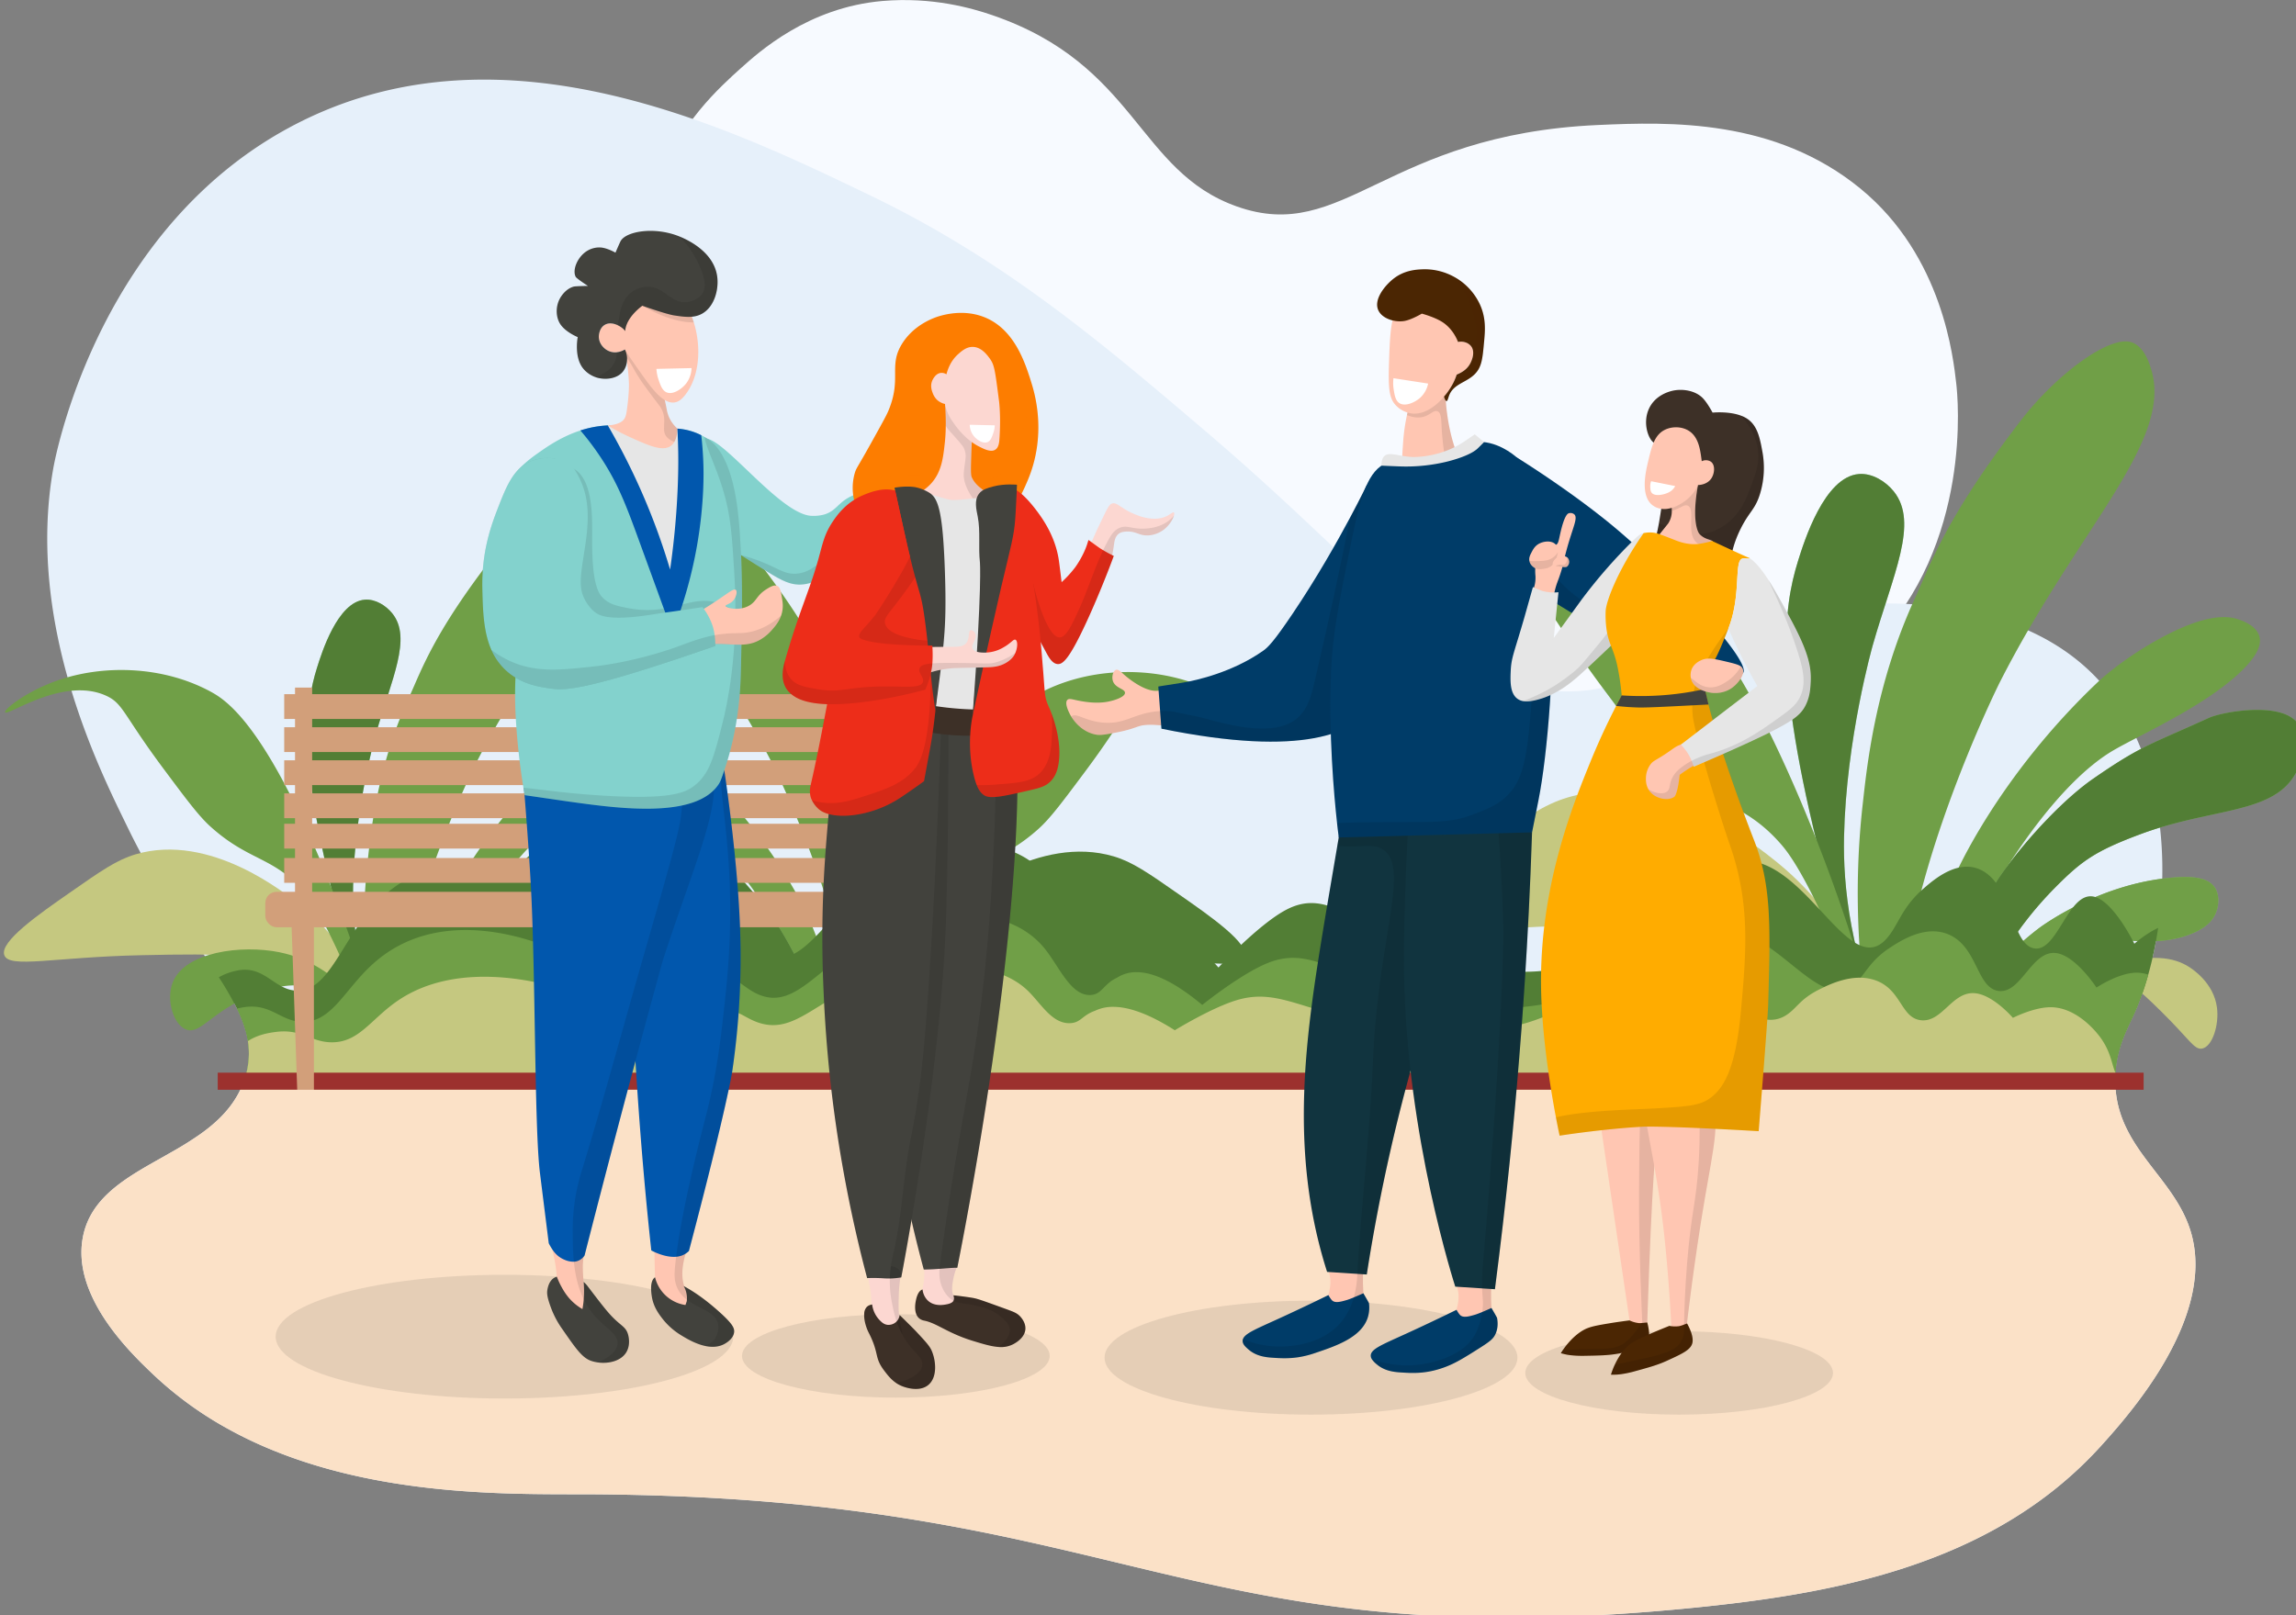 <?xml version="1.0" encoding="UTF-8" standalone="no"?>
<svg
   xmlns:dc="http://purl.org/dc/elements/1.1/"
   xmlns:cc="http://creativecommons.org/ns#"
   xmlns:rdf="http://www.w3.org/1999/02/22-rdf-syntax-ns#"
   xmlns:svg="http://www.w3.org/2000/svg"
   xmlns="http://www.w3.org/2000/svg"
   xmlns:sodipodi="http://sodipodi.sourceforge.net/DTD/sodipodi-0.dtd"
   xmlns:inkscape="http://www.inkscape.org/namespaces/inkscape"
   width="668.198mm"
   height="470.17mm"
   viewBox="0 0 668.198 470.17"
   version="1.1"
   id="svg17815"
   inkscape:version="1.0.1 (1.0.1+r75)"
   sodipodi:docname="meet.svg">
  <rect x="0" y="0" width="668.198" height="470.17" fill="#808080" stroke="none"/>
  <defs
     id="defs17809" />
  <sodipodi:namedview
     id="base"
     pagecolor="#ffffff"
     bordercolor="#666666"
     borderopacity="1.0"
     inkscape:pageopacity="0.0"
     inkscape:pageshadow="2"
     inkscape:zoom="0.24748737"
     inkscape:cx="1314.643"
     inkscape:cy="744.74998"
     inkscape:document-units="mm"
     inkscape:current-layer="layer1"
     inkscape:document-rotation="0"
     showgrid="false"
     inkscape:window-width="1687"
     inkscape:window-height="1385"
     inkscape:window-x="67"
     inkscape:window-y="27"
     inkscape:window-maximized="0"
     showguides="false" />
  <style
     id="style5">.cls-1{fill:#f7faff;}.cls-2{fill:#e6f0fa;}.cls-3{fill:#a0d4b0;}.cls-4{fill:#527e35;}.cls-5{fill:#709f47;}.cls-6{fill:#87b272;}.cls-31,.cls-7{fill:#c5c880;}.cls-8{fill:#9c312e;}.cls-9{fill:#d29f7a;}.cls-10{fill:#fbe1c7;}.cls-11,.cls-45,.cls-47{fill:#231f20;}.cls-11,.cls-13,.cls-18,.cls-27,.cls-48,.cls-62{opacity:0.1;}.cls-12{fill:#ffc6b2;}.cls-14{fill:#003c68;}.cls-15{fill:#11343f;}.cls-16,.cls-33,.cls-38,.cls-52{fill:none;}.cls-16{stroke:#000;}.cls-16,.cls-38,.cls-52{stroke-miterlimit:10;}.cls-17,.cls-18,.cls-49{fill:#4b2603;}.cls-19{fill:#e6e6e6;}.cls-20{fill:#3d3027;}.cls-21{fill:#ffac00;}.cls-22,.cls-54{fill:#42423d;}.cls-23{fill:#83d2cd;}.cls-24{fill:#0157ad;}.cls-25{fill:#fcd7d1;}.cls-26,.cls-27{fill:#fd7d00;}.cls-28,.cls-64{fill:#ed2d19;}.cls-29{fill:#fff;}.cls-30{fill:#fbebdc;}.cls-31,.cls-64{opacity:0.5;}.cls-32{fill:#5a9cae;}.cls-34{fill:#4d4d4d;}.cls-35{fill:#333;}.cls-36{fill:#29343f;}.cls-37{fill:#b9d6f4;}.cls-38{stroke:#1a1a1a;}.cls-39{fill:#fe6e09;}.cls-40{fill:#ddecff;}.cls-41{fill:#ffc7ad;}.cls-42{fill:#85d0cd;}.cls-43{fill:#3f5e49;}.cls-44{fill:#628554;}.cls-45,.cls-46,.cls-54{opacity:0.2;}.cls-49{opacity:0.51;}.cls-50{fill:#8c6239;}.cls-51{fill:#ffe923;}.cls-52{stroke:#3f5e49;stroke-width:2px;}.cls-53{fill:url(#linear-gradient);}.cls-55{fill:url(#linear-gradient-2);}.cls-56{fill:#c1ee60;}.cls-57{fill:#1e3829;}.cls-58{opacity:0.4;}.cls-59{fill:#0ad9ff;}.cls-60{fill:#eac3b0;}.cls-61,.cls-62{fill:#41342a;}.cls-63{fill:#231d18;}</style>
  <g
     inkscape:label="Layer 1"
     inkscape:groupmode="layer"
     id="layer1"
     transform="translate(188.823,54.606)">
    <g
       id="g11370"
       transform="matrix(0.265,0,0,0.265,-909.689,-64.973)">
      <path
         class="cls-1"
         d="m 3533.72,114.16 c -20.07,18 -73.86,66.13 -82.81,119.35 -24.13,143.42 280.34,305.28 599.59,475 151.27,80.42 215.21,103.45 288.12,116.81 99.4,18.22 307.62,56.38 438.19,-77 109.89,-112.2 93.55,-273.13 91.83,-287.83 -3.18,-27.17 -14.41,-139.65 -105.08,-214.06 -93.85,-77 -209.58,-73.53 -288,-70 -234.49,10.39 -278.85,131.35 -397,89.51 -109.21,-38.68 -109.72,-155.69 -268.54,-210.16 -22.11,-7.58 -65.79,-20.3 -120.65,-15.57 -81.93,7.07 -135.94,56.29 -155.65,73.95 z"
         id="path18" />
      <path
         class="cls-2"
         d="m 5128.05,1459.07 c -0.53,2.65 -1.14,5.29 -1.8,7.92 -5.23,21 -14.13,41.5 -24.59,60.59 -3.7,6.76 -7.6,13.34 -11.6,19.7 -15.21,24.12 -31.93,45.08 -45.17,60.59 -6.36,7.44 -11.91,13.63 -16.12,18.31 -0.86,1 -1.73,1.91 -2.6,2.86 a 434.94,434.94 0 0 1 -68.44,60.59 q -15.84,11.31 -32.37,21.14 c -45.86,27.35 -95.46,46.61 -146.25,60.59 -65.76,18.1 -133.54,27.34 -197.82,33.81 -264.69,26.63 -417.82,1 -568.22,-33.81 -56.62,-13.09 -112.86,-27.49 -174.53,-40.87 -32,-7 -65.48,-13.64 -101.22,-19.72 -49.86,-8.5 -104.13,-15.83 -165.05,-21.14 -62,-5.4 -130.85,-8.7 -208.9,-9 -5,0 -10.24,0 -15.68,0 -84,-0.12 -216.5,-0.66 -335.5,-51.58 a 458.06,458.06 0 0 1 -43.17,-21.17 399.19,399.19 0 0 1 -81.1,-59.43 l -1.22,-1.16 c -5.23,-5 -12.18,-11.66 -19.76,-19.7 -14.9,-15.78 -32.25,-36.8 -43.91,-60.59 q -1.92,-3.92 -3.62,-7.92 c -8,-18.78 -12,-39 -8.37,-59.65 0.06,-0.32 0.11,-0.63 0.18,-0.94 a 80.82,80.82 0 0 1 5.13,-17.08 c 11.48,-27 36.36,-44.45 64,-60.58 9.58,-5.59 19.49,-11 29.28,-16.65 a 367.82,367.82 0 0 0 31.16,-19.58 c 15.81,-11.31 29.77,-24.36 39.48,-41 1.39,-2.38 2.7,-4.83 3.9,-7.36 0.25,-0.5 0.48,-1 0.7,-1.51 1.09,-2.34 2.08,-4.76 3,-7.24 0.56,-1.49 1.07,-3 1.55,-4.55 v -0.13 a 86.72,86.72 0 0 0 3.09,-40 c -1.84,-11.78 -6,-23.5 -12,-35.74 a 341,341 0 0 0 -19.88,-34.37 c -26.13,-40.62 -64.15,-90.42 -100.21,-164.68 -29.1,-59.93 -112.23,-222.43 -81.63,-394.54 3.07,-17.23 52.37,-271.5 272.1,-380.93 224.49,-111.8 469.2,6.14 625.82,81.63 147.14,70.92 254.07,162 367.32,258.49 204.61,174.3 277.31,293 408.15,285.7 82.82,-4.6 84.39,-53.85 204.07,-81.63 25.78,-6 251.34,-55.28 367.32,68 66.19,70.36 80.27,181.47 66.76,273.72 a 405.39,405.39 0 0 1 -10.86,51.36 313.61,313.61 0 0 1 -15.08,42.24 c -7.33,16.46 -19,36.23 -20.92,65.42 -0.12,1.79 -0.2,3.61 -0.24,5.47 0,1.53 0,3 0,4.55 0,2.46 0.14,4.87 0.31,7.24 0,0.51 0.07,1 0.12,1.51 q 0.32,3.75 0.86,7.36 c 3.54,23.72 14,42.83 26.38,60.59 4,5.65 8.12,11.17 12.33,16.65 14.68,19.1 29.93,37.81 39.16,60.58 1.36,3.3 2.56,6.7 3.63,10.19 0.71,2.29 1.33,4.59 1.88,6.89 4.81,19.98 4.26,40.45 0.15,60.56 z"
         id="path20" />
      <g
         id="plant_2"
         data-name="plant 2">
        <path
           class="cls-3"
           d="m 5479.19,1603.28 c -23.94,-69.89 -40.75,-128.76 -51.92,-170.77 -58.48,-220 -47.64,-299 -31.42,-351.11 6.68,-21.45 28.86,-92.73 66.94,-95.63 14.9,-1.14 29.64,8.38 38.26,19.13 27.79,34.64 -0.91,90.94 -23.23,169.4 0,0 -29.21,102.69 -31.42,210.39 -1.09,53.15 6.39,130.73 49.18,226.79 z"
           transform="translate(-701.01,-425.93)"
           id="path22" />
        <path
           class="cls-4"
           d="m 5479.19,1603.28 c -23.94,-69.89 -40.75,-128.76 -51.92,-170.77 -58.48,-220 -47.64,-299 -31.42,-351.11 6.68,-21.45 28.86,-92.73 66.94,-95.63 14.9,-1.14 29.64,8.38 38.26,19.13 27.79,34.64 -0.91,90.94 -23.23,169.4 0,0 -29.21,102.69 -31.42,210.39 -1.09,53.15 6.39,130.73 49.18,226.79 z"
           transform="translate(-701.01,-425.93)"
           id="path24" />
        <path
           class="cls-5"
           d="m 5480.5,1627.91 a 877.12,877.12 0 0 1 -13.66,-278.7 c 4.45,-39.51 13.22,-130.83 57.38,-226.79 17.6,-38.25 33.84,-88.57 116.82,-196.05 38.5,-49.86 96.63,-93.1 120.9,-85.38 14.16,4.5 19.86,23.42 21.86,30 23.94,79.5 -79.9,173.42 -166.68,344.28 0,0 -63,126.25 -92.9,256.84 -7.63,33.31 -14,72 -14,72 -7.49,45.58 -13.72,99.09 -11.29,99.49 1.43,0.23 5.51,-18 6.94,-24.29 13.52,-59.12 41.44,-143.68 62.62,-192.93 0,0 46.4,-107.93 157.79,-213.13 0,0 26,-24.55 67.63,-47.13 52.71,-28.6 75.6,-24.12 86.07,-20.5 4.29,1.49 19.24,6.67 22.54,18.45 2.61,9.3 -2.62,20.65 -16.39,34.84 -38.77,39.91 -112.86,72.41 -143.45,90.16 -68.74,39.89 -144.92,160.23 -188.54,264.36 a 744.91,744.91 0 0 0 -32.79,96.32 z"
           transform="translate(-701.01,-425.93)"
           id="path26" />
        <path
           class="cls-6"
           d="m 5531.51,1650.37 c 0.1,-0.74 0.24,-1.7 0.4,-2.83 0,0 0,-0.13 0,-0.27 17.83,-124.41 87.69,-222.32 87.69,-222.32 30.41,-42.62 70.93,-84 100.21,-104.26 52.89,-36.62 61.68,-37.14 127.26,-67 14.92,-6.78 82.07,-18.94 98.36,7.28 10.48,16.86 5.34,43.88 -8.19,61.48 -28.07,36.51 -91.92,31.58 -165.44,59 -49.44,18.45 -64.38,29.27 -92.77,57.79 -49.23,49.43 -73.07,99.09 -88.12,131.15 a 533.52,533.52 0 0 0 -32.79,90.17 z"
           transform="translate(-701.01,-425.93)"
           id="path28" />
        <path
           class="cls-4"
           d="m 5531.51,1650.37 c 0.1,-0.74 0.24,-1.7 0.4,-2.83 0,0 0,-0.13 0,-0.27 17.83,-124.41 87.69,-222.32 87.69,-222.32 30.41,-42.62 70.93,-84 100.21,-104.26 52.89,-36.62 61.68,-37.14 127.26,-67 14.92,-6.78 82.07,-18.94 98.36,7.28 10.48,16.86 5.34,43.88 -8.19,61.48 -28.07,36.51 -91.92,31.58 -165.44,59 -49.44,18.45 -64.38,29.27 -92.77,57.79 -49.23,49.43 -73.07,99.09 -88.12,131.15 a 533.52,533.52 0 0 0 -32.79,90.17 z"
           transform="translate(-701.01,-425.93)"
           id="path30" />
        <path
           class="cls-6"
           d="m 5551.32,1630.79 c 14.17,-35.58 45.1,-97.42 109.3,-146.18 0,0 68.28,-51.87 154.38,-56 24,-1.15 33.69,4.45 38.25,10.93 5.93,8.43 4.79,20.53 1.36,28.69 -4,9.67 -12.13,15.83 -21.85,20.5 -34,16.31 -77.2,8.94 -82,8.19 -81.25,-12.74 -177.7,70.06 -181.7,133.89 a 73.9,73.9 0 0 0 4.1,28.69 z"
           transform="translate(-701.01,-425.93)"
           id="path32" />
        <path
           class="cls-5"
           d="m 5551.32,1630.79 c 14.17,-35.58 45.1,-97.42 109.3,-146.18 0,0 68.28,-51.87 154.38,-56 24,-1.15 33.69,4.45 38.25,10.93 5.93,8.43 4.79,20.53 1.36,28.69 -4,9.67 -12.13,15.83 -21.85,20.5 -34,16.31 -77.2,8.94 -82,8.19 -81.25,-12.74 -177.7,70.06 -181.7,133.89 a 73.9,73.9 0 0 0 4.1,28.69 z"
           transform="translate(-701.01,-425.93)"
           id="path34" />
        <path
           class="cls-7"
           d="m 5580,1608.78 c 60.55,-50.22 116.48,-71.84 151.65,-82 53.65,-15.45 77.45,-9.48 92.9,0 4.1,2.52 27.86,17.69 31.42,45.08 2.49,19.11 -5,43 -16.39,45.09 -8.61,1.6 -13.78,-10.26 -45.09,-41 -15.06,-14.78 -22.72,-22.23 -28.69,-24.59 -22.72,-9 -74.6,9.17 -109.85,28.69 -23.47,13 -54.09,27.32 -73.22,47.82 z"
           transform="translate(-701.01,-425.93)"
           id="path36" />
        <path
           class="cls-6"
           d="M 5461.43,1591"
           transform="translate(-701.01,-425.93)"
           id="path38" />
        <path
           class="cls-7"
           d="m 5495.51,1618.35 c -1.16,-5.63 -3,-13.69 -5.63,-23.23 -6.77,-24.26 -33.45,-115.13 -117.32,-183.07 -20.37,-16.5 -125.57,-101.72 -229.52,-71 -26.09,7.7 -47.9,22.89 -91.54,53.28 -43.35,30.2 -98.46,68.58 -91.53,87.44 6.93,18.86 69.22,2.6 190.78,0 113.09,-2.42 173.59,-3 231.37,30 55.21,31.6 85.85,81.3 102.46,116.13 z"
           transform="translate(-701.01,-425.93)"
           id="path40" />
        <path
           class="cls-5"
           d="m 5485.68,1596.49 c -8.44,-16.74 -52.86,-100.76 -142.09,-118.86 -52.48,-10.65 -132.14,-0.85 -148.91,42.35 -9.48,24.43 1.28,59.19 19.13,65.58 20,7.15 35.82,-26.07 91.53,-47.82 14.46,-5.65 39.5,-15.42 65.58,-13.66 63.74,4.3 104.08,75.52 112,90.17 z"
           transform="translate(-701.01,-425.93)"
           id="path42" />
        <path
           class="cls-5"
           d="m 5493.89,1634.74 a 1843.93,1843.93 0 0 0 -95.63,-291 c -79.39,-187 -130,-218.49 -150.28,-229.52 -66.61,-36.19 -150.52,-38.46 -215.86,-15 -42.42,15.22 -72.9,39.8 -71,43.72 2.92,6.19 80.86,-50.36 140.72,-23.22 24.3,11 23.37,25.75 80.6,102.46 32.76,43.91 49.14,65.87 65.58,80.61 53.32,47.79 86.45,41.31 128.42,88.8 5.76,6.51 17.69,20.85 39.62,65.58 21,42.93 48,107.13 68.31,192.63 z"
           transform="translate(-701.01,-425.93)"
           id="path44" />
      </g>
      <g
         id="plant_2-2"
         data-name="plant 2">
        <path
           class="cls-3"
           d="m 3834.86,1610.07 c -18.85,-55 -32.08,-101.4 -40.88,-134.48 -46.05,-173.23 -37.51,-235.43 -24.74,-276.48 5.26,-16.89 22.72,-73 52.71,-75.3 11.73,-0.9 23.34,6.6 30.13,15.06 21.88,27.28 -0.72,71.62 -18.29,133.4 0,0 -23,80.86 -24.75,165.67 -0.86,41.85 5,102.94 38.73,178.58 z"
           transform="translate(-701.01,-425.93)"
           id="path47" />
        <path
           class="cls-4"
           d="m 3834.86,1610.07 c -18.85,-55 -32.08,-101.4 -40.88,-134.48 -46.05,-173.23 -37.51,-235.43 -24.74,-276.48 5.26,-16.89 22.72,-73 52.71,-75.3 11.73,-0.9 23.34,6.6 30.13,15.06 21.88,27.28 -0.72,71.62 -18.29,133.4 0,0 -23,80.86 -24.75,165.67 -0.86,41.85 5,102.94 38.73,178.58 z"
           transform="translate(-701.01,-425.93)"
           id="path49" />
        <path
           class="cls-5"
           d="M 3835.9,1629.46 A 690.61,690.61 0 0 1 3825.14,1410 c 3.5,-31.11 10.41,-103 45.18,-178.59 13.86,-30.12 26.65,-69.74 92,-154.37 30.32,-39.27 76.09,-73.31 95.2,-67.24 11.15,3.54 15.64,18.45 17.21,23.67 18.86,62.6 -62.91,136.55 -131.24,271.1 0,0 -49.61,99.42 -73.16,202.25 -6,26.23 -11,56.67 -11,56.67 -5.9,35.89 -10.8,78 -8.89,78.34 1.13,0.19 4.34,-14.2 5.47,-19.13 10.64,-46.55 32.63,-113.14 49.31,-151.92 0,0 36.54,-85 124.25,-167.83 0,0 20.47,-19.33 53.25,-37.11 41.51,-22.52 59.54,-19 67.78,-16.14 3.38,1.17 15.15,5.25 17.75,14.53 2.05,7.32 -2.06,16.26 -12.91,27.43 -30.53,31.43 -88.87,57 -113,71 -54.13,31.41 -114.11,126.17 -148.46,208.17 a 584.39,584.39 0 0 0 -25.82,75.84 z"
           transform="translate(-701.01,-425.93)"
           id="path51" />
        <path
           class="cls-6"
           d="m 3876.06,1647.15 c 0.08,-0.58 0.19,-1.34 0.32,-2.23 0,0 0,-0.11 0,-0.21 14,-98 69,-175.07 69,-175.07 24,-33.56 55.86,-66.13 78.91,-82.1 41.65,-28.83 48.57,-29.24 100.21,-52.72 11.75,-5.35 64.63,-14.92 77.46,5.73 8.25,13.27 4.2,34.55 -6.46,48.41 -22.1,28.75 -72.38,24.87 -130.27,46.47 -38.93,14.53 -50.69,23 -73.05,45.51 -38.76,38.93 -57.54,78 -69.39,103.28 a 420.3,420.3 0 0 0 -25.82,71 z"
           transform="translate(-701.01,-425.93)"
           id="path53" />
        <path
           class="cls-4"
           d="m 3876.06,1647.15 c 0.08,-0.58 0.19,-1.34 0.32,-2.23 0,0 0,-0.11 0,-0.21 14,-98 69,-175.07 69,-175.07 24,-33.56 55.86,-66.13 78.91,-82.1 41.65,-28.83 48.57,-29.24 100.21,-52.72 11.75,-5.35 64.63,-14.92 77.46,5.73 8.25,13.27 4.2,34.55 -6.46,48.41 -22.1,28.75 -72.38,24.87 -130.27,46.47 -38.93,14.53 -50.69,23 -73.05,45.51 -38.76,38.93 -57.54,78 -69.39,103.28 a 420.3,420.3 0 0 0 -25.82,71 z"
           transform="translate(-701.01,-425.93)"
           id="path55" />
        <path
           class="cls-6"
           d="m 3891.66,1631.73 c 11.16,-28 35.51,-76.71 86.07,-115.11 0,0 53.77,-40.85 121.56,-44.11 18.93,-0.91 26.53,3.5 30.12,8.61 4.68,6.63 3.77,16.16 1.08,22.59 -3.19,7.61 -9.56,12.46 -17.21,16.13 -26.8,12.85 -60.79,7.05 -64.55,6.46 -64,-10 -139.93,55.17 -143.08,105.43 a 58,58 0 0 0 3.23,22.59 z"
           transform="translate(-701.01,-425.93)"
           id="path57" />
        <path
           class="cls-4"
           d="m 3891.66,1631.73 c 11.16,-28 35.51,-76.71 86.07,-115.11 0,0 53.77,-40.85 121.56,-44.11 18.93,-0.91 26.53,3.5 30.12,8.61 4.68,6.63 3.77,16.16 1.08,22.59 -3.19,7.61 -9.56,12.46 -17.21,16.13 -26.8,12.85 -60.79,7.05 -64.55,6.46 -64,-10 -139.93,55.17 -143.08,105.43 a 58,58 0 0 0 3.23,22.59 z"
           transform="translate(-701.01,-425.93)"
           id="path59" />
        <path
           class="cls-7"
           d="m 3914.26,1614.4 c 47.67,-39.55 91.71,-56.57 119.41,-64.55 42.25,-12.17 61,-7.46 73.15,0 3.23,2 21.94,13.93 24.75,35.5 2,15 -3.94,33.83 -12.91,35.5 -6.78,1.26 -10.85,-8.07 -35.5,-32.27 -11.87,-11.65 -17.89,-17.51 -22.6,-19.37 -17.89,-7.08 -58.74,7.22 -86.5,22.6 -18.48,10.23 -42.59,21.51 -57.65,37.65 z"
           transform="translate(-701.01,-425.93)"
           id="path61" />
        <path
           class="cls-6"
           d="M 3820.88,1600.39"
           transform="translate(-701.01,-425.93)"
           id="path63" />
        <path
           class="cls-7"
           d="m 3847.72,1621.93 c -0.92,-4.43 -2.34,-10.78 -4.44,-18.29 -5.33,-19.1 -26.34,-90.66 -92.38,-144.16 -16,-13 -98.88,-80.1 -180.74,-55.94 -20.54,6.06 -37.72,18 -72.08,42 -34.14,23.77 -77.53,54 -72.07,68.85 5.46,14.85 54.5,2.05 150.23,0 89.05,-1.91 136.69,-2.38 182.19,23.67 43.48,24.88 67.6,64 80.68,91.44 z"
           transform="translate(-701.01,-425.93)"
           id="path65" />
        <path
           class="cls-5"
           d="m 3840,1604.71 c -6.64,-13.17 -41.62,-79.34 -111.88,-93.59 -41.33,-8.38 -104.06,-0.67 -117.26,33.35 -7.47,19.24 1,46.61 15.06,51.64 15.76,5.63 28.21,-20.52 72.08,-37.65 11.38,-4.45 31.1,-12.15 51.64,-10.76 50.19,3.39 81.95,59.47 88.21,71 z"
           transform="translate(-701.01,-425.93)"
           id="path67" />
        <path
           class="cls-5"
           d="m 3846.44,1634.84 a 1450.36,1450.36 0 0 0 -75.31,-229.15 c -62.51,-147.23 -102.35,-172 -118.33,-180.73 -52.45,-28.5 -118.53,-30.29 -170,-11.83 -33.41,12 -57.4,31.33 -55.94,34.42 2.3,4.87 63.68,-39.66 110.81,-18.29 19.13,8.68 18.4,20.28 63.47,80.69 25.79,34.58 38.69,51.86 51.64,63.47 42,37.64 68.07,32.53 101.12,69.93 4.54,5.13 13.93,16.41 31.2,51.63 16.57,33.81 37.79,84.37 53.79,151.69 z"
           transform="translate(-701.01,-425.93)"
           id="path69" />
      </g>
      <g
         id="plant_2-3"
         data-name="plant 2">
        <path
           class="cls-3"
           d="m 4379.6,1612.32 c 18.85,-55 32.09,-101.4 40.88,-134.48 46.05,-173.24 37.52,-235.43 24.74,-276.48 -5.26,-16.89 -22.72,-73 -52.71,-75.3 -11.73,-0.9 -23.34,6.6 -30.12,15.06 -21.89,27.28 0.71,71.62 18.28,133.4 0,0 23,80.86 24.75,165.67 0.86,41.85 -5,102.94 -38.73,178.58 z"
           transform="translate(-701.01,-425.93)"
           id="path72" />
        <path
           class="cls-4"
           d="m 4379.6,1612.32 c 18.85,-55 32.09,-101.4 40.88,-134.48 46.05,-173.24 37.52,-235.43 24.74,-276.48 -5.26,-16.89 -22.72,-73 -52.71,-75.3 -11.73,-0.9 -23.34,6.6 -30.12,15.06 -21.89,27.28 0.71,71.62 18.28,133.4 0,0 23,80.86 24.75,165.67 0.86,41.85 -5,102.94 -38.73,178.58 z"
           transform="translate(-701.01,-425.93)"
           id="path74" />
        <path
           class="cls-5"
           d="m 4378.56,1631.71 a 690.66,690.66 0 0 0 10.76,-219.47 c -3.5,-31.1 -10.41,-103 -45.18,-178.58 -13.86,-30.12 -26.64,-69.74 -92,-154.38 -30.32,-39.26 -76.09,-73.3 -95.2,-67.23 -11.15,3.54 -15.64,18.44 -17.21,23.67 -18.85,62.6 62.91,136.55 131.24,271.1 0,0 49.61,99.41 73.16,202.25 6,26.23 11,56.67 11,56.67 5.9,35.89 10.8,78 8.89,78.34 -1.13,0.18 -4.34,-14.2 -5.47,-19.13 -10.64,-46.55 -32.63,-113.14 -49.3,-151.92 0,0 -36.55,-85 -124.26,-167.83 0,0 -20.47,-19.33 -53.25,-37.11 -41.51,-22.52 -59.54,-19 -67.78,-16.14 -3.38,1.17 -15.15,5.25 -17.75,14.52 -2.05,7.33 2.06,16.27 12.91,27.44 30.53,31.43 88.87,57 113,71 54.13,31.41 114.12,126.17 148.46,208.17 a 584.39,584.39 0 0 1 25.82,75.84 z"
           transform="translate(-701.01,-425.93)"
           id="path76" />
        <path
           class="cls-6"
           d="m 4338.4,1649.4 c -0.08,-0.59 -0.19,-1.34 -0.31,-2.23 0,0 0,-0.11 0,-0.21 -14,-98 -69.05,-175.07 -69.05,-175.07 -23.95,-33.56 -55.85,-66.14 -78.91,-82.1 -41.65,-28.84 -48.57,-29.24 -100.21,-52.73 -11.75,-5.34 -64.63,-14.91 -77.46,5.74 -8.25,13.27 -4.2,34.54 6.46,48.41 22.1,28.75 72.38,24.86 130.27,46.47 38.93,14.53 50.69,23 73.05,45.51 38.77,38.92 57.54,78 69.39,103.27 a 419.78,419.78 0 0 1 25.82,71 z"
           transform="translate(-701.01,-425.93)"
           id="path78" />
        <path
           class="cls-4"
           d="m 4338.4,1649.4 c -0.08,-0.59 -0.19,-1.34 -0.31,-2.23 0,0 0,-0.11 0,-0.21 -14,-98 -69.05,-175.07 -69.05,-175.07 -23.95,-33.56 -55.85,-66.14 -78.91,-82.1 -41.65,-28.84 -48.57,-29.24 -100.21,-52.73 -11.75,-5.34 -64.63,-14.91 -77.46,5.74 -8.25,13.27 -4.2,34.54 6.46,48.41 22.1,28.75 72.38,24.86 130.27,46.47 38.93,14.53 50.69,23 73.05,45.51 38.77,38.92 57.54,78 69.39,103.27 a 419.78,419.78 0 0 1 25.82,71 z"
           transform="translate(-701.01,-425.93)"
           id="path80" />
        <path
           class="cls-6"
           d="m 4322.8,1634 c -11.16,-28 -35.51,-76.71 -86.07,-115.11 0,0 -53.77,-40.84 -121.56,-44.1 -18.93,-0.91 -26.53,3.5 -30.12,8.6 -4.67,6.64 -3.77,16.17 -1.08,22.59 3.19,7.61 9.56,12.47 17.21,16.14 26.8,12.85 60.79,7.05 64.55,6.46 64,-10 139.93,55.16 143.08,105.42 a 58.1,58.1 0 0 1 -3.22,22.6 z"
           transform="translate(-701.01,-425.93)"
           id="path82" />
        <path
           class="cls-4"
           d="m 4322.8,1634 c -11.16,-28 -35.51,-76.71 -86.07,-115.11 0,0 -53.77,-40.84 -121.56,-44.1 -18.93,-0.91 -26.53,3.5 -30.12,8.6 -4.67,6.64 -3.77,16.17 -1.08,22.59 3.19,7.61 9.56,12.47 17.21,16.14 26.8,12.85 60.79,7.05 64.55,6.46 64,-10 139.93,55.16 143.08,105.42 a 58.1,58.1 0 0 1 -3.22,22.6 z"
           transform="translate(-701.01,-425.93)"
           id="path84" />
        <path
           class="cls-7"
           d="m 4300.21,1616.65 c -47.68,-39.55 -91.72,-56.58 -119.42,-64.55 -42.25,-12.17 -61,-7.46 -73.15,0 -3.23,2 -21.94,13.93 -24.74,35.5 -2,15 3.93,33.83 12.9,35.5 6.78,1.26 10.85,-8.08 35.51,-32.27 11.86,-11.65 17.89,-17.51 22.59,-19.37 17.89,-7.08 58.74,7.22 86.5,22.59 18.48,10.24 42.59,21.52 57.65,37.66 z"
           transform="translate(-701.01,-425.93)"
           id="path86" />
        <path
           class="cls-6"
           d="M 4393.58,1602.63"
           transform="translate(-701.01,-425.93)"
           id="path88" />
        <path
           class="cls-4"
           d="m 4366.74,1624.18 c 0.92,-4.44 2.34,-10.78 4.44,-18.29 5.33,-19.11 26.34,-90.66 92.39,-144.16 16,-13 98.87,-80.1 180.73,-55.94 20.54,6.06 37.72,18 72.08,42 34.14,23.77 77.53,54 72.08,68.85 -5.45,14.85 -54.51,2.05 -150.23,0 -89.06,-1.91 -136.7,-2.38 -182.2,23.66 -43.47,24.89 -67.6,64 -80.68,91.45 z"
           transform="translate(-701.01,-425.93)"
           id="path90" />
        <path
           class="cls-5"
           d="m 4374.49,1607 c 6.64,-13.17 41.62,-79.34 111.88,-93.59 41.33,-8.39 104.06,-0.67 117.26,33.35 7.47,19.24 -1,46.61 -15.06,51.64 -15.76,5.63 -28.21,-20.53 -72.08,-37.66 -11.38,-4.44 -31.1,-12.14 -51.63,-10.75 -50.19,3.39 -82,59.47 -88.22,71 z"
           transform="translate(-701.01,-425.93)"
           id="path92" />
        <path
           class="cls-5"
           d="m 4368,1637.09 a 1451.4,1451.4 0 0 1 75.31,-229.15 c 62.51,-147.24 102.35,-172 118.33,-180.73 52.45,-28.5 118.53,-30.29 170,-11.84 33.41,12 57.4,31.34 55.94,34.43 -2.3,4.87 -63.67,-39.66 -110.8,-18.29 -19.14,8.68 -18.41,20.28 -63.48,80.68 -25.79,34.58 -38.69,51.87 -51.64,63.48 -42,37.64 -68.07,32.53 -101.12,69.92 -4.53,5.13 -13.93,16.42 -31.2,51.64 -16.57,33.81 -37.79,84.37 -53.79,151.69 z"
           transform="translate(-701.01,-425.93)"
           id="path94" />
      </g>
      <path
         class="cls-4"
         d="m 5090.35,1058.46 a 405.39,405.39 0 0 1 -10.86,51.36 313.61,313.61 0 0 1 -15.08,42.24 c -7.33,16.46 -19,36.23 -20.92,65.42 -0.12,1.79 -0.2,3.61 -0.24,5.47 0,1.53 0,3 0,4.55 H 2987.81 c 0.56,-1.49 1.07,-3 1.55,-4.55 v -0.13 a 86.72,86.72 0 0 0 3.09,-40 c -1.84,-11.78 -6,-23.5 -12,-35.74 a 341,341 0 0 0 -19.88,-34.37 64.35,64.35 0 0 1 18.34,-7 c 31.3,-7.56 41.88,20.59 66.71,21.66 34.07,1.5 48.22,-50.08 81.6,-89.19 70.1,-82.15 164.48,-38.91 190.53,-26.17 a 173,173 0 0 1 51,37.41 c 54.78,58.13 68.39,109.23 92.11,101.09 25.79,-8.83 26.19,-79.77 56.23,-88.75 17.15,-5.14 25.13,15.57 43.72,25.28 41.07,21.46 66.41,-46 125.46,-85.88 52.1,-35.2 148.54,-61.2 195.18,16.5 16.15,26.91 29.27,71.15 51.49,69.38 12.92,-1 14.08,-16.41 29.77,-26.13 a 32.9,32.9 0 0 1 21.83,-8.25 c 17,0 40.59,12.15 73.86,49.32 0,0 44,-47.52 74.43,-63.48 40.2,-21.11 66.91,7.54 123.33,33.53 14.75,6.8 90.34,40.51 157.37,33.68 116.16,-11.85 125.09,-98.55 208.39,-119.49 76.46,-19.23 125.88,130.6 169.12,85.16 13.63,-14.32 16.69,-34.24 40.69,-55.29 12.29,-10.78 40.3,-35.34 66.62,-19.91 32.24,18.88 31,79.54 55.3,84.64 26.32,5.55 37.93,-63.73 66.57,-56.59 21.49,5.35 44,51.62 44,51.62 0,0 12.06,-10.78 26.13,-17.39 z"
         id="path97" />
      <path
         class="cls-5"
         d="m 5043.25,1222.95 c 0,1.53 0,3 0,4.55 0,2.46 0.14,4.87 0.31,7.24 H 2984.84 c 1.09,-2.34 2.08,-4.76 3,-7.24 0.56,-1.49 1.07,-3 1.55,-4.55 v -0.13 a 86.72,86.72 0 0 0 3.09,-40 c -1.84,-11.78 -6,-23.5 -12,-35.74 2.45,-0.58 4.55,-1 6.16,-1.25 30.56,-5.52 40.89,15 65.13,15.81 33.27,1.09 47.08,-36.56 79.66,-65.11 68.44,-60 160.59,-28.41 186,-19.11 21.44,7.84 37.21,17.3 49.83,27.31 53.48,42.44 66.77,79.74 89.93,73.81 25.17,-6.46 25.57,-58.24 54.89,-64.8 16.75,-3.75 24.54,11.37 42.69,18.46 40.1,15.66 64.84,-33.57 122.49,-62.7 50.87,-25.7 145,-44.68 190.56,12 15.76,19.64 28.57,51.94 50.27,50.65 12.61,-0.75 13.74,-12 29.06,-19.08 a 38.88,38.88 0 0 1 21.31,-6 c 16.59,0 39.63,8.87 72.12,36 0,0 43,-34.69 72.66,-46.34 39.24,-15.41 65.33,5.51 120.4,24.48 14.4,5 88.21,29.58 153.64,24.59 113.42,-8.65 122.13,-72 203.45,-87.24 56.4,-10.6 97.74,49.25 132.79,64.83 11.34,5 22,5.45 32.33,-2.66 a 51.82,51.82 0 0 0 7.75,-7.62 c 7.93,-9.4 13.81,-20.82 32,-32.74 12,-7.87 39.35,-25.8 65.05,-14.54 31.47,13.79 30.3,58.07 54,61.8 25.71,4 37,-46.53 65,-41.32 21,3.91 43,37.69 43,37.69 0,0 24,-16.13 43.7,-16.35 a 39.16,39.16 0 0 1 13.16,2.18 313.61,313.61 0 0 1 -15.08,42.24 c -7.33,16.46 -19,36.23 -20.92,65.42 -0.14,1.78 -0.22,3.58 -0.26,5.46 z"
         id="path99" />
      <path
         class="cls-7"
         d="M 5043.66,1236.25 H 2984.14 c 0.25,-0.5 0.48,-1 0.7,-1.51 1.09,-2.34 2.08,-4.76 3,-7.24 0.56,-1.49 1.07,-3 1.55,-4.55 v -0.13 a 86.72,86.72 0 0 0 3.09,-40 c 11.13,-7.42 24.21,-9.22 30.09,-10 28.65,-3.94 38.33,10.73 61,11.29 31.18,0.78 44.13,-26.1 74.67,-46.48 64.15,-42.81 150.52,-20.28 174.36,-13.64 20.1,5.59 34.88,12.35 46.7,19.5 50.13,30.29 62.59,56.92 84.3,52.68 23.59,-4.61 24,-41.57 51.45,-46.25 15.7,-2.68 23,8.11 40,13.17 37.58,11.18 60.78,-24 114.81,-44.75 47.68,-18.35 135.93,-31.9 178.61,8.6 14.78,14 26.79,37.07 47.12,36.15 11.82,-0.53 12.89,-8.55 27.25,-13.62 a 45.21,45.21 0 0 1 20,-4.29 c 15.55,0 37.14,6.33 67.6,25.7 0,0 40.3,-24.77 68.1,-33.08 36.79,-11 61.24,3.93 112.86,17.47 13.5,3.54 82.68,21.11 144,17.55 106.3,-6.17 114.48,-51.35 190.7,-62.27 70,-10 115.2,68.06 154.77,44.38 12.47,-7.46 15.27,-17.84 37.23,-28.81 1.55,-0.78 3.38,-1.69 5.44,-2.67 9.68,-4.58 24.49,-10.56 40.08,-10.28 a 51.51,51.51 0 0 1 15.45,2.57 c 29.5,9.84 28.4,41.45 50.6,44.11 24.09,2.89 34.71,-33.21 60.92,-29.49 19.67,2.79 40.27,26.9 40.27,26.9 0,0 22.5,-11.51 41,-11.67 28,-0.25 49,25.64 52.44,29.83 14.27,17.56 14.81,32.64 19.18,42.13 -0.12,1.79 -0.2,3.61 -0.24,5.47 0,1.53 0,3 0,4.55 0,2.46 0.14,4.87 0.31,7.24 0.02,0.44 0.06,0.94 0.11,1.44 z"
         id="path101" />
      <rect
         class="cls-8"
         x="2959.36"
         y="1217.49"
         width="2115.05"
         height="18.76"
         id="rect103" />
      <rect
         class="cls-9"
         x="3011.62"
         y="1018.79"
         width="801.73"
         height="38.92"
         rx="12.32"
         id="rect105" />
      <rect
         class="cls-9"
         x="3032.38"
         y="801.68"
         width="760.22"
         height="27.24"
         id="rect107" />
      <rect
         class="cls-9"
         x="3032.38"
         y="838.01"
         width="760.22"
         height="27.24"
         id="rect109" />
      <rect
         class="cls-9"
         x="3032.38"
         y="874.33"
         width="760.22"
         height="27.24"
         id="rect111" />
      <rect
         class="cls-9"
         x="3032.38"
         y="910.66"
         width="760.22"
         height="27.24"
         id="rect113" />
      <rect
         class="cls-9"
         x="3032.38"
         y="944.06"
         width="760.22"
         height="27.24"
         id="rect115" />
      <rect
         class="cls-9"
         x="3032.38"
         y="981.68"
         width="760.22"
         height="27.24"
         id="rect117" />
      <path
         class="cls-9"
         d="m 3064.99,1279.07 h -16.87 q -3.88,-113.19 -7.78,-226.38 h 24.65 z"
         id="path119" />
      <rect
         class="cls-9"
         x="3765.35"
         y="793.9"
         width="18.81"
         height="239.35"
         id="rect121" />
      <rect
         class="cls-9"
         x="3044.25"
         y="794.45"
         width="18.81"
         height="239.35"
         id="rect123" />
      <path
         class="cls-9"
         d="m 3784.17,1279.07 h -16.87 q -3.89,-113.19 -7.78,-226.38 h 24.65 z"
         id="path125" />
      <path
         class="cls-10"
         d="m 5128.05,1459.07 c -0.53,2.65 -1.14,5.29 -1.8,7.92 -5.23,21 -14.13,41.5 -24.59,60.59 -3.7,6.76 -7.6,13.34 -11.6,19.7 -15.21,24.12 -31.93,45.08 -45.17,60.59 -6.36,7.44 -11.91,13.63 -16.12,18.31 -0.86,1 -1.73,1.91 -2.6,2.86 a 434.94,434.94 0 0 1 -68.44,60.59 q -15.84,11.31 -32.37,21.14 c -45.86,27.35 -95.46,46.61 -146.25,60.59 -65.76,18.1 -133.54,27.34 -197.82,33.81 -264.69,26.63 -417.82,1 -568.22,-33.81 -56.62,-13.09 -112.86,-27.49 -174.53,-40.87 -32,-7 -65.48,-13.64 -101.22,-19.72 -49.86,-8.5 -104.13,-15.83 -165.05,-21.14 -62,-5.4 -130.85,-8.7 -208.9,-9 -5,0 -10.24,0 -15.68,0 -84,-0.12 -216.5,-0.66 -335.5,-51.58 a 458.06,458.06 0 0 1 -43.17,-21.17 399.19,399.19 0 0 1 -81.1,-59.43 l -1.22,-1.16 c -5.23,-5 -12.18,-11.66 -19.76,-19.7 -14.9,-15.78 -32.25,-36.8 -43.91,-60.59 q -1.92,-3.92 -3.62,-7.92 c -8,-18.78 -12,-39 -8.37,-59.65 0.06,-0.32 0.11,-0.63 0.18,-0.94 a 80.82,80.82 0 0 1 5.13,-17.08 c 11.48,-27 36.36,-44.45 64,-60.58 9.58,-5.59 19.49,-11 29.28,-16.65 a 367.82,367.82 0 0 0 31.16,-19.58 c 15.81,-11.31 29.77,-24.36 39.48,-41 1.39,-2.38 2.7,-4.83 3.9,-7.36 h 2059.49 q 0.32,3.75 0.86,7.36 c 3.54,23.72 14,42.83 26.38,60.59 4,5.65 8.12,11.17 12.33,16.65 14.68,19.1 29.93,37.81 39.16,60.58 1.36,3.3 2.56,6.7 3.63,10.19 0.71,2.29 1.33,4.59 1.88,6.89 4.81,19.99 4.26,40.46 0.15,60.57 z"
         id="path127" />
      <ellipse
         class="cls-11"
         cx="3274.26"
         cy="1507.48"
         rx="251.26"
         ry="67.96"
         id="ellipse129" />
      <ellipse
         class="cls-11"
         cx="3704.08"
         cy="1528.64"
         rx="168.97"
         ry="45.82"
         id="ellipse131" />
      <ellipse
         class="cls-11"
         cx="4564.3"
         cy="1547.34"
         rx="168.97"
         ry="45.82"
         id="ellipse133" />
      <ellipse
         class="cls-11"
         cx="4160.01"
         cy="1530.55"
         rx="226.72"
         ry="62.61"
         id="ellipse135" />
      <path
         class="cls-12"
         d="m 4216.14,1471.53 c -2.32,3.8 -5.59,5.41 -10.79,8 -1.65,0.82 -3.58,1.66 -5.64,2.44 -8.42,3.19 -19,5.37 -22.47,0.84 -0.95,-1.25 -1.12,-2.73 0,-10.3 1.72,-11.62 3.05,-14.6 3.74,-19.68 2.08,-15.22 -5.46,-21 -0.93,-26.72 3.46,-4.35 10.5,-4.28 15.93,-4.21 l 15.78,3.77 5.77,1.38 c 0,0 -0.67,11.44 -0.46,22.49 0.27,14.53 1.86,17.42 -0.93,21.99 z"
         id="path137" />
      <path
         class="cls-13"
         d="m 4216.14,1471.53 c -2.32,3.8 -5.59,5.41 -10.79,8 -1.65,0.82 -3.58,1.66 -5.64,2.44 9.8,-17 10.82,-35.54 11.29,-43.89 q 0.36,-6.21 0.76,-12.41 l 5.77,1.38 c 0,0 -0.67,11.44 -0.46,22.49 0.27,14.53 1.86,17.42 -0.93,21.99 z"
         id="path139" />
      <path
         class="cls-14"
         d="m 4164.59,1525.43 a 105.7,105.7 0 0 1 -19.05,4.73 c -10.8,1.56 -19.92,1 -28.29,0.42 -8.09,-0.53 -17.76,-2 -25.77,-8.9 -3.14,-2.74 -6.48,-5.62 -6.55,-9.38 a 5.63,5.63 0 0 1 0.35,-2.19 c 2.15,-6.13 14.24,-11 36.66,-21.24 29.42,-13.38 57.2,-27.07 57.2,-27.07 0,0 2.31,4.3 4.19,6 3.48,3.11 9.91,1.22 16.56,-0.73 0,0 1.13,-0.34 3.9,-1.41 0.9,-0.35 2,-0.77 3.23,-1.29 2.63,-1.07 6.07,-2.56 10.49,-4.55 5.87,10 6.13,10.8 6.13,10.8 a 36.44,36.44 0 0 1 -1.19,15.54 c -6.87,22.12 -35.03,31.59 -57.86,39.27 z"
         id="path141" />
      <path
         class="cls-12"
         d="m 4020.45,823.35 a 13.72,13.72 0 0 1 -1.48,3.62 c -2.06,3.41 -5.28,4.9 -8.44,6.32 -10.79,4.85 -17.32,1.45 -30.22,2.12 -12.15,0.63 -10.75,3.87 -34.44,8.43 -11.17,2.14 -16.86,3.21 -21.83,2.32 -16.84,-3 -25.75,-17.19 -27.38,-19.9 -0.47,-0.78 -8.29,-14.08 -4.22,-18.27 2.13,-2.19 5.87,-0.24 15.47,1.41 4.69,0.8 16.47,2.73 28.11,0.69 7.87,-1.36 19.62,-5.23 19.69,-9.84 0.07,-4.61 -10.92,-5 -13.36,-13.35 -1.42,-4.85 0.47,-11 3.52,-11.95 2.58,-0.82 5.46,2.21 8.43,4.92 0.79,0.73 16.18,14.55 30.22,17.58 12.08,2.59 15,-4.57 23.21,-0.71 9.03,4.25 15.03,17.33 12.72,26.61 z"
         id="path143" />
      <path
         class="cls-13"
         d="m 4020.45,823.35 a 13.72,13.72 0 0 1 -1.48,3.62 c -2.06,3.41 -5.28,4.9 -8.44,6.32 -10.79,4.85 -17.32,1.45 -30.22,2.12 -12.15,0.63 -10.75,3.87 -34.44,8.43 -11.17,2.14 -16.86,3.21 -21.83,2.32 -16.84,-3 -25.75,-17.19 -27.38,-19.9 5.55,-4.72 14.14,4.53 33.88,6.57 26.46,2.73 35.51,-11.37 65.37,-12.65 8.87,-0.39 12.78,0.65 24.54,3.17 z"
         id="path145" />
      <path
         class="cls-14"
         d="m 4634.42,778.55 a 0.46,0.46 0 0 1 -0.07,0.07 c -1.6,1.74 -5.06,1.16 -16.5,-2.26 -61.62,-18.48 -94.48,-41.72 -146.9,-58.35 -15.49,-4.91 -13.33,1.37 -28.12,-7.72 -11,-6.75 -20.8,-12.73 -29.55,-18 -65.77,-39.78 -72.54,-41.67 -75.19,-54.39 0,0 -3.07,-14.83 47.8,-96.3 h 0.05 c 0,0 53.73,33.11 101.18,71.67 61.87,50.26 158.12,152.61 147.3,165.28 z"
         id="path147" />
      <path
         class="cls-13"
         d="m 4164.59,1525.43 a 105.91,105.91 0 0 1 -19.05,4.73 c -10.8,1.56 -19.92,1 -28.29,0.42 -8.09,-0.53 -17.76,-2 -25.77,-8.9 -3.14,-2.74 -6.48,-5.62 -6.55,-9.38 a 5.63,5.63 0 0 1 0.35,-2.19 101.68,101.68 0 0 0 35.05,8.07 c 8.5,0.42 45.87,1.23 69.58,-23.2 9.15,-9.41 14.23,-20.5 17.11,-30.63 2.63,-1.07 6.07,-2.56 10.49,-4.55 5.87,10 6.13,10.8 6.13,10.8 a 37.14,37.14 0 0 1 -1.42,16.26 c -7.11,21.6 -34.14,30.68 -57.63,38.57 z"
         id="path149" />
      <path
         class="cls-15"
         d="m 4320.83,1048.52 c -9.29,32.26 -23.12,71.21 -37.56,118.66 a 1985.34,1985.34 0 0 0 -62,272 l -10.31,-0.67 -33.26,-2.15 c 0,-0.13 -0.12,-0.37 -0.22,-0.66 -42.43,-133.41 -23,-260.21 -3.36,-380 2.81,-17.1 11.24,-66.62 14.77,-87.35 1,-5.77 1.59,-9.31 1.59,-9.31 1.74,-12.72 6.52,-29.08 19.68,-39.37 17.71,-13.85 45.88,-13 70.36,-3.51 15.15,5.85 28.88,15 37.88,26 20.04,24.57 16.37,57.91 2.43,106.36 z"
         id="path151" />
      <path
         class="cls-13"
         d="m 4320.83,1048.52 c -9.29,32.26 -23.12,71.21 -37.56,118.66 a 1985.34,1985.34 0 0 0 -62,272 l -10.31,-0.67 v -0.49 c 4.43,-77.61 13.9,-154.91 17.07,-232.58 5.59,-137.06 41.82,-214.35 10.35,-233.47 -11.23,-6.81 -22.53,-1.44 -49.52,-3.57 1,-5.77 1.59,-9.31 1.59,-9.31 1.74,-12.72 6.52,-29.08 19.68,-39.37 17.71,-13.85 45.88,-13 70.36,-3.51 6.51,16.11 13,37.26 21.15,64.21 7.43,24.41 13.96,45.95 19.19,68.1 z"
         id="path153" />
      <path
         class="cls-12"
         d="m 4356.84,1487.71 c -2.31,3.79 -5.58,5.41 -10.78,8 -0.66,0.32 -1.38,0.66 -2.11,1 -8.67,3.86 -22.08,7.48 -26,2.3 -1,-1.26 -1.12,-2.73 0,-10.3 1.71,-11.62 3.05,-14.6 3.75,-19.69 2.08,-15.21 -5.47,-21 -0.95,-26.71 3.47,-4.35 10.51,-4.28 15.93,-4.22 l 11.33,2.71 10.24,2.45 c 0,0 -0.67,11.43 -0.48,22.49 0.27,14.52 1.87,17.4 -0.93,21.97 z"
         id="path155" />
      <path
         class="cls-13"
         d="m 4356.84,1487.71 c -2.31,3.79 -5.58,5.41 -10.78,8 -0.66,0.32 -1.38,0.66 -2.11,1 a 78.31,78.31 0 0 0 4.83,-23.47 c 0.25,-5.71 -0.34,-7.76 -0.71,-16.17 -0.27,-6.09 -0.23,-11.48 -0.06,-16.27 l 10.24,2.45 c 0,0 -0.67,11.43 -0.48,22.49 0.27,14.52 1.87,17.4 -0.93,21.97 z"
         id="path157" />
      <path
         class="cls-15"
         d="m 4402.77,953.5 v 0 c -4.09,125.32 -11.93,220.84 -14.07,247.4 -5.68,70.89 -14.05,156.66 -26.7,254.46 l -14,-0.9 -29.57,-1.91 c 0,-0.2 -53.51,-163.75 -56.23,-344.43 -1.1,-73.12 5.63,-181.36 5.63,-181.36 15.6,-15.6 30.07,-19.73 38,-21.09 20.77,-3.55 41.19,4.47 58.07,15.08 18.83,11.82 33.26,26.86 38.86,32.65 z"
         id="path159" />
      <path
         class="cls-14"
         d="m 4345.42,1519.82 c -18.46,11.74 -28,17.53 -40.13,21.78 -19.8,7 -34.46,6 -47.32,5.16 -8.11,-0.53 -17.78,-2 -25.78,-8.91 a 25.46,25.46 0 0 1 -5.47,-5.8 7.24,7.24 0 0 1 -1.09,-3.57 c -0.16,-7.26 12,-12 37,-23.43 29.41,-13.38 57.19,-27.07 57.19,-27.07 0,0 2.31,4.3 4.2,6 3.48,3.11 9.91,1.22 16.56,-0.73 0,0 1.12,-0.34 3.9,-1.41 q 1.47,-0.57 3.6,-1.44 c 2.56,-1.07 5.89,-2.5 10.12,-4.4 5.86,10 6.12,10.8 6.12,10.8 0.8,4.27 1.38,11.16 -1.82,18 -2.39,5.07 -5.88,7.89 -17.08,15.02 z"
         id="path161" />
      <path
         class="cls-13"
         d="m 4402.77,953.5 v 0 c -4.09,125.32 -11.93,220.84 -14.07,247.4 -5.68,70.89 -14.05,156.66 -26.7,254.46 l -14,-0.9 a 244,244 0 0 1 1.26,-31.34 c 21.86,-255.86 22,-360.45 22,-360.45 -1.63,-68.26 -5.94,-113.11 -7.43,-141.92 18.83,11.82 33.26,26.86 38.86,32.65 z"
         id="path163" />
      <path
         class="cls-13"
         d="m 4345.42,1519.82 c -18.46,11.74 -28,17.53 -40.13,21.78 -19.8,7 -34.46,6 -47.32,5.16 -8.11,-0.53 -17.78,-2 -25.78,-8.91 a 25.46,25.46 0 0 1 -5.47,-5.8 c 14.34,4.81 33.47,9.94 58.79,5.11 7.76,-1.48 41.88,-8 54.83,-32.34 a 77.84,77.84 0 0 0 7.76,-24.44 c 2.56,-1.07 5.89,-2.5 10.12,-4.4 5.86,10 6.12,10.8 6.12,10.8 0.8,4.27 1.38,11.16 -1.82,18 -2.41,5.09 -5.9,7.91 -17.1,15.04 z"
         id="path165" />
      <path
         class="cls-12"
         d="m 4322.16,553.3 c -1.7,1.86 -3.54,1.08 -10.54,0.66 -2,-0.12 -4.36,-0.21 -7.26,-0.2 -11.09,0 -26.29,1.49 -30.46,1.88 -7.45,0.71 -8.69,1 -10.42,-0.09 -4.2,-2.69 -3.84,-9.06 -2.24,-31.31 a 205.69,205.69 0 0 1 4.16,-29.17 c 0.24,-1.14 0.46,-2.17 0.64,-3.1 0.64,-3.33 1.16,-5.95 1.59,-8 a 35.9,35.9 0 0 1 1.48,-5.64 c 6.82,-16.59 27.54,-29.33 35.71,-24.38 3.85,2.33 2.72,7.28 3,19.28 a 166.21,166.21 0 0 0 1.72,20.55 207.15,207.15 0 0 0 5.62,28.12 c 5.28,19.08 10.83,27.17 7,31.4 z"
         id="path167" />
      <path
         class="cls-13"
         d="m 4267.63,483.97 c 7.87,-0.93 14.26,-4.72 20.22,-5.64 a 109,109 0 0 0 19.94,-5.1 166.21,166.21 0 0 0 1.72,20.55 207.15,207.15 0 0 0 5.62,28.12 c 5.31,19.08 10.84,27.21 7,31.4 -1.7,1.86 -3.54,1.08 -10.54,0.66 -4.65,-9.88 -6.15,-22 -7.36,-34.87 -1.55,-16.37 -0.16,-25.91 -5.16,-28.12 -4.3,-1.89 -7.85,4.06 -15.93,6.09 -5.89,1.49 -12,0.37 -17.77,-2 z"
         id="path169" />
      <path
         class="cls-14"
         d="m 4229.85,814.32 c -22.11,29.51 -77.3,57.27 -234.08,25.3 0,0 -0.69,-9.16 -1.46,-19.35 -1,-12.72 -2,-27 -2,-27 0,0 23.66,-3.73 26.71,-4.23 15.52,-2.5 55.22,-11.62 88.57,-35.14 5.36,-3.77 11.85,-10.36 32.33,-40.77 26.48,-39.29 48.71,-78.63 63.25,-105.88 11.71,-21.92 18.44,-36 18.44,-36 0,0 60.26,173.62 8.24,243.07 z"
         id="path171" />
      <path
         class="cls-13"
         d="m 4229.85,814.32 c -22.11,29.51 -77.3,57.27 -234.08,25.3 0,0 -0.69,-9.16 -1.46,-19.35 0.53,0 1.06,-0.07 1.6,-0.09 11.93,-0.52 14.89,1.54 40.07,6.32 13.55,2.57 74.83,25 105.44,4.23 14.53,-9.87 18.78,-26.87 22.14,-41.13 16.72,-71 29.93,-134 39.56,-182.39 11.71,-21.92 18.44,-36 18.44,-36 0,0 60.31,173.66 8.29,243.11 z"
         id="path173" />
      <path
         class="cls-14"
         d="m 4409.79,918.35 c -0.14,0.74 -1.9,9.52 -3.62,18.12 l -3.4,17 -212.28,5.62 c 0,0 -0.5,-3.7 -1.27,-10.32 -0.2,-1.65 -0.4,-3.5 -0.62,-5.51 -3.3,-29.89 -9.48,-98 -6.56,-166.93 1.75,-41 8.66,-75.15 22.5,-143.4 10.06,-49.64 18.1,-77.29 39.36,-85.76 17.82,-7.08 30.47,5 59.05,-5.62 19.14,-7.14 20.74,-15.3 36.55,-16.87 23.95,-2.38 43.13,14.07 46.39,16.87 13.78,11.81 19.77,26.24 22.5,33.75 8.37,23 13.19,56.16 15.43,93.28 0.22,3.41 0.4,6.86 0.57,10.34 4.07,85.9 -4.62,189.47 -14.6,239.43 z"
         id="path177" />
      <path
         class="cls-13"
         d="m 4634.35,778.62 c -1.6,1.74 -5.06,1.16 -16.5,-2.26 -61.62,-18.48 -94.48,-41.72 -146.9,-58.35 -15.49,-4.91 -13.33,1.37 -28.12,-7.72 -11,-6.75 -20.8,-12.73 -29.55,-18 -2.18,-11.85 -2.33,-26.44 2.61,-28.39 5.13,-2 12.47,10.82 28.13,24.49 12.88,11.25 24.4,17 44.37,26.19 46.76,21.56 101.09,44.49 145.96,64.04 z"
         id="path179" />
      <path
         class="cls-13"
         d="m 4409.79,918.35 c -0.14,0.74 -1.9,9.52 -3.62,18.12 l -3.4,17 -212.28,5.62 c 0,0 -0.5,-3.7 -1.27,-10.32 -0.2,-1.65 -0.4,-3.5 -0.62,-5.51 8,-0.38 18,-0.63 30.84,-0.8 72.3,-1 90.16,2.1 118.09,-8.44 16.48,-6.23 29.61,-11.17 41.13,-24.25 17.52,-19.89 20.18,-53 24.82,-118.3 0.82,-11.48 1.11,-18.43 2.58,-37.75 2.87,-37.49 4.38,-56.42 7.72,-65.6 a 94.33,94.33 0 0 1 10,-19.54 c 0.22,3.41 0.4,6.86 0.57,10.34 4.11,85.9 -4.58,189.47 -14.56,239.43 z"
         id="path181" />
      <path
         class="cls-12"
         d="m 4319.99,450.65 v 0 c 3.95,-1.72 11.1,-4.82 15.08,-12.65 0.82,-1.64 5.8,-11.47 0.93,-18.29 a 13,13 0 0 0 -7,-4.68 15.49,15.49 0 0 0 -7.55,-0.27 90.68,90.68 0 0 0 -10.26,-26.91 c -4.41,-7.18 -14.65,-23.85 -30.46,-24.37 -11.34,-0.37 -19.84,7.76 -22,9.84 -11.11,10.62 -11.93,29.56 -13.13,67 -0.87,27.61 0.79,37.23 8,44.51 a 30,30 0 0 0 16.41,8.43 c 19.72,2.83 38.1,-17.9 45.92,-32.8 a 62,62 0 0 0 4.13,-9.83 v 0"
         id="path183" />
      <path
         class="cls-17"
         d="m 4350.1,414.55 c -1.66,18.21 -2.51,27.48 -9.84,35.16 -9.43,9.88 -23.61,10.8 -28.58,23.89 -1.07,2.83 -1.68,6.11 -2.81,6.09 -0.88,0 -2,-2 -2.72,-4.89 a 80.73,80.73 0 0 0 9.75,-14.32 62,62 0 0 0 4.12,-9.8 v 0 0 0 c 3.94,-1.72 11.1,-4.82 15.07,-12.66 0.73,-1.44 4.67,-9.22 2.29,-15.71 a 10.91,10.91 0 0 0 -1.35,-2.57 13,13 0 0 0 -7,-4.68 15.49,15.49 0 0 0 -7.55,-0.27 c -1.2,-3.14 -6.1,-15 -17.76,-22.23 -8.62,-5.36 -22,-8.91 -22,-8.91 0,0 -10.7,6.43 -18.75,8 -10,1.93 -24.69,-2.08 -29.05,-11.71 -5.59,-12.33 8.21,-28.23 17.34,-35.15 12,-9.08 25.05,-9.59 31.39,-9.84 a 66.73,66.73 0 0 1 35.13,8.64 64.94,64.94 0 0 1 5.65,3.54 66.79,66.79 0 0 1 22,26.25 c 7.04,15.35 5.79,29.02 4.67,41.17 z"
         id="path185" />
      <path
         class="cls-18"
         d="m 4350.1,414.55 c -1.66,18.21 -2.51,27.48 -9.84,35.16 -9.43,9.88 -23.61,10.8 -28.58,23.89 -1.07,2.83 -1.68,6.11 -2.81,6.09 -0.88,0 -2,-2 -2.72,-4.89 a 80.73,80.73 0 0 0 9.75,-14.32 62,62 0 0 0 4.12,-9.8 v 0 0 0 c 3.94,-1.72 11.1,-4.82 15.07,-12.66 0.73,-1.44 4.67,-9.22 2.29,-15.71 a 35.18,35.18 0 0 0 3.88,-11 c 1.78,-9.67 -0.35,-17.4 -3.28,-27.65 -5.74,-20 -14.56,-32.13 -20.25,-40.13 a 64.94,64.94 0 0 1 5.65,3.54 66.79,66.79 0 0 1 22,26.25 c 7.09,15.41 5.84,29.08 4.72,41.23 z"
         id="path187" />
      <path
         class="cls-19"
         d="m 4240.06,540.65 c 5.5,-5.89 15.17,-0.34 30.93,0.47 0,0 29.83,1.52 57.17,-16.87 l 11.71,-8 10.21,8.54 v 0 c 0,0 -6.36,6.43 -7.69,7.59 -9.83,8.57 -33.61,14 -33.61,14 a 191.63,191.63 0 0 1 -48,5.2 c -6.7,-0.15 -23.44,-0.93 -23.44,-0.93 v 0 c 0,0 -0.16,-6.93 2.72,-10 z"
         id="path189" />
      <path
         class="cls-12"
         d="m 4539.14,1297.93 c 0,0 -4.55,27.94 -9.85,194 l -16.87,15.46 -0.08,-0.56 -39.29,-266.54 c 0,0 11,-27.54 29.53,-39.37 7.57,-4.82 18.64,-8.47 28.41,-8.26 5.2,0.12 10,1.32 13.76,4 16.01,11.67 3.55,44.88 -5.61,101.27 z"
         id="path191" />
      <path
         class="cls-13"
         d="m 4539.14,1297.93 c 0,0 -4.55,27.94 -9.85,194 l -16.87,15.46 -0.08,-0.56 c 2,-2.28 3.92,-4.64 5.56,-6.82 3.54,-4.72 5.9,-8.55 5.9,-8.55 0,0 -3.92,-81 -3.51,-142.68 0.56,-84 1,-134.43 10.7,-156.12 5.2,0.12 10,1.32 13.76,4 16.01,11.67 3.55,44.88 -5.61,101.27 z"
         id="path193" />
      <path
         class="cls-17"
         d="m 4529.99,1513.37 c -3.27,7.48 -13.47,9.31 -32,12.65 -11.41,2.06 -20.71,2.21 -39.31,2.53 0,0 -12,0.2 -20.09,-1.82 l -2.12,-0.54 -2.09,-0.52 c 0,0 0.82,-1.44 2.36,-3.67 3.81,-5.53 12,-16 22.94,-22 6.58,-3.58 14.11,-4.85 29.18,-7.38 7.74,-1.3 20.92,-3 20.92,-3 a 31.58,31.58 0 0 0 10.71,3 h 0.2 c 0.31,0 1,0 2.42,-0.12 1.42,-0.12 3.31,-0.27 6.16,-0.58 0.02,0.01 4.11,13.71 0.72,21.45 z"
         id="path195" />
      <path
         class="cls-13"
         d="m 4529.99,1513.37 c -3.27,7.48 -13.47,9.31 -32,12.65 -11.41,2.06 -20.71,2.21 -39.31,2.53 0,0 -12,0.2 -20.09,-1.82 l -2.12,-0.54 -2.09,-0.52 c 0,0 0.82,-1.44 2.36,-3.67 11.94,-0.64 24.74,-0.87 32.92,-1 15.14,-0.27 25.5,0.25 35.15,-7 4.78,-3.6 9.51,-9.23 13.07,-14 2.42,-3.23 4.29,-6 5.23,-7.5 1.33,-0.09 3.31,-0.27 6.16,-0.58 0.02,0.01 4.11,13.71 0.72,21.45 z"
         id="path197" />
      <path
         class="cls-12"
         d="m 4443.07,602.97 c -1.1,0.36 -4.81,2 -9.38,22.49 -1.69,7.59 -2,10.89 -4.68,12.19 -3.52,1.67 -6.28,-2.32 -10.78,-0.94 -4.5,1.38 -6.47,6.55 -8.9,12.65 a 44.65,44.65 0 0 0 -2.82,11.25 55.87,55.87 0 0 0 0,11.25 c 0.76,15.27 -7.68,21.12 -4.21,26.24 3.66,5.42 17.3,5.07 22.49,-0.94 1.82,-2.11 1.65,-3.82 3.28,-10.31 1.79,-7.14 3,-8.87 5.62,-16.87 3.6,-10.78 3.5,-13.69 7,-26.71 6.85,-25.25 12.86,-35.16 8.39,-39.17 a 6.5,6.5 0 0 0 -6.01,-1.13 z"
         id="path199" />
      <path
         class="cls-12"
         d="m 4430.99,645.95 c 0,0 0,0 0,0 a 30.33,30.33 0 0 1 -1.48,6.21 c -0.66,2 -2.17,6.54 -6.57,9.37 a 16.66,16.66 0 0 1 -7,2.34 c -3.29,0.55 -6.35,1.06 -9.62,-0.49 -0.41,-0.2 -5.37,-2.64 -6.46,-7.9 0,0 0,0 0,-0.06 -0.74,-3.61 0.77,-6.49 2.5,-9.82 1.32,-2.54 3.15,-6.07 6.87,-8.49 5.67,-3.71 15.54,-4.76 19.83,0.53 1.93,2.43 2.2,5.5 1.93,8.31 z"
         id="path201" />
      <path
         class="cls-13"
         d="m 4430.99,645.96 a 30.33,30.33 0 0 1 -1.48,6.21 c -0.66,2 -2.17,6.54 -6.57,9.37 a 16.66,16.66 0 0 1 -7,2.34 c -3.29,0.55 -6.35,1.06 -9.62,-0.49 -0.41,-0.2 -5.37,-2.64 -6.46,-7.9 0,0 0,0 0,-0.06 a 114.52,114.52 0 0 0 11.77,0 c 5.43,-0.26 9.89,-0.82 14.06,-3.75 a 19,19 0 0 0 5.3,-5.72 z"
         id="path203" />
      <path
         class="cls-12"
         d="m 4443.53,656.86 a 6.77,6.77 0 0 1 -2.34,4.68 c -0.83,0.64 -1.92,1 -11.24,-0.46 l -1.4,-0.23 c -2,-0.36 -2.56,-0.59 -2.91,-1.18 -1.08,-1.87 1.16,-5.56 3.84,-7.5 3.5,-2.54 9.19,-3.11 12.1,-0.55 a 4.76,4.76 0 0 1 0.55,0.55 6.91,6.91 0 0 1 1.4,4.69 z"
         id="path205" />
      <path
         class="cls-13"
         d="m 4443.53,656.86 a 6.77,6.77 0 0 1 -2.34,4.68 c -0.83,0.64 -1.92,1 -11.24,-0.46 l -1.4,-0.23 a 15.69,15.69 0 0 1 3.64,-1.17 c 3.3,-0.61 4.47,0.57 6.33,-0.48 2.61,-1.46 2.66,-5.16 3.06,-7.58 a 4.76,4.76 0 0 1 0.55,0.55 6.91,6.91 0 0 1 1.4,4.69 z"
         id="path207" />
      <path
         class="cls-19"
         d="m 4528.82,653.58 c -4,33.54 -6.05,50.31 -9.84,59.51 a 43.92,43.92 0 0 1 -4.95,8.63 c -8.39,11.79 -25.07,27.39 -52.69,53.23 -12.53,11.71 -29.86,27.38 -54.36,33.27 -5,1.2 -9.84,1.88 -14.09,1.1 a 14.94,14.94 0 0 1 -6.06,-2.5 c -8.34,-6 -8,-19.31 -7.49,-30.46 0.62,-15 3.69,-19.75 15,-59 0.22,-0.79 8.66,-30.73 9.38,-33.27 9.66,4 10.07,4.11 10.07,4.11 a 46.15,46.15 0 0 0 13,1.76 44.13,44.13 0 0 0 5,-0.25 l -5.16,50.15 c -0.69,1 -1.19,1.64 -1.51,2.1 3.42,-4.66 23.69,-32.48 31.51,-43.35 a 564.58,564.58 0 0 1 59.51,-67.94 c 2.42,-2.33 7.42,-7 10.78,-5.63 4.65,1.91 3.6,14.37 1.9,28.54 z"
         id="path209" />
      <path
         class="cls-13"
         d="m 4513.99,721.72 c -8.39,11.79 -25.07,27.39 -52.69,53.23 -12.53,11.71 -29.86,27.38 -54.36,33.27 -5,1.2 -9.84,1.88 -14.09,1.1 5,-1.88 10.31,-4.09 15.87,-6.72 18,-8.49 28.36,-16.42 38,-23.89 9.64,-7.47 16,-16.32 24.36,-26.25 7.18,-8.54 11.93,-14.19 17.34,-22.49 12.26,-18.79 13,-28.35 16.41,-28.11 3.05,0.21 7.16,8.21 9.16,19.86 z"
         id="path211" />
      <path
         class="cls-12"
         d="m 4592.55,1355.57 c -12,70.06 -19.68,137.77 -19.68,137.77 l -3.17,1.59 -13.7,6.84 c 0,0 -0.75,-17.51 -2.53,-42.78 -1.78,-25.27 -4.59,-58.32 -8.72,-89.36 -10.36,-78 -27.89,-134.86 -16.86,-139.18 7.15,-2.81 17,20.21 43.57,23.89 a 43.48,43.48 0 0 0 15.09,-0.49 c 4,-0.75 6.91,-1.38 10.22,0.49 14.22,8.05 5.45,44.63 -4.22,101.23 z"
         id="path213" />
      <path
         class="cls-13"
         d="m 4592.55,1355.57 c -12,70.06 -19.68,137.77 -19.68,137.77 l -3.17,1.59 c 0,-0.41 0,-0.65 0,-0.65 0.27,-15.17 1,-38.71 3.35,-67.48 4.67,-57.78 9.87,-64.6 12.65,-109.66 2,-32 0.74,-51.3 0.89,-63.29 4,-0.75 6.91,-1.38 10.22,0.49 14.18,8.05 5.41,44.63 -4.26,101.23 z"
         id="path215" />
      <path
         class="cls-17"
         d="m 4578.99,1513.65 c -1.32,8.05 -10.75,12.36 -27.85,20.18 -10.54,4.83 -19.51,7.29 -37.46,12.2 0,0 -11.56,3.16 -19.91,3.21 h -4.34 a 80.29,80.29 0 0 1 4.18,-10.91 c 2.94,-6.31 7.5,-14.19 14,-20.23 5.48,-5.11 12.47,-8.2 26.43,-14.38 7.19,-3.17 19.54,-8.09 19.54,-8.09 a 31.68,31.68 0 0 0 11.11,0.25 44.7,44.7 0 0 0 5,-1.63 v 0 c 0.94,-0.33 2,-0.74 3.33,-1.22 -0.03,0.04 7.34,12.27 5.97,20.62 z"
         id="path217" />
      <path
         class="cls-20"
         d="m 4653.47,580.47 c -5.41,18.49 -11.83,19.89 -21.55,39.37 -18.21,36.46 -6.77,53.61 -22,64.67 -15.23,11.06 -44.51,6.29 -59.52,-10.31 -14.24,-15.77 -12.37,-38.32 -12.18,-40.3 0.52,-5.39 1.72,-7.9 3.83,-19.76 0.27,-1.52 0.55,-3.22 0.86,-5.08 1.31,-8 2.21,-13.51 2.81,-20.62 2.3,-26.78 -3.05,-34.85 -2.81,-49.67 a 15.94,15.94 0 0 0 -2.35,-9.37 14,14 0 0 0 -4.19,-4.06 c -5.92,-4.07 -12.08,-21 -5.65,-36.24 7.22,-17.13 25.37,-20.61 28.13,-21.09 10.51,-1.83 23.6,0.47 31.39,8.43 5.16,5.28 10.72,15.84 10.78,15.93 v 0 c 0.65,0 18.1,-1.8 31.79,3.58 a 32.81,32.81 0 0 1 6.63,3.45 c 11.18,7.7 13.73,21.81 16.4,36.56 a 97.62,97.62 0 0 1 -2.37,44.51 z"
         id="path219" />
      <path
         class="cls-13"
         d="m 4653.47,580.47 c -5.41,18.49 -11.83,19.89 -21.55,39.37 -18.21,36.46 -6.77,53.61 -22,64.67 -15.23,11.06 -44.51,6.29 -59.52,-10.31 -14.24,-15.77 -12.37,-38.32 -12.18,-40.3 0.52,-5.39 1.72,-7.9 3.83,-19.76 14.77,4 35.88,17.6 59.81,8.52 a 59.5,59.5 0 0 0 13.59,-7.5 c 16.33,-11.8 22.62,-28.13 27.65,-41.71 5.44,-14.7 9.18,-24.79 8,-38 -1.85,-19.93 -13.76,-32.91 -18.25,-39.54 a 32.81,32.81 0 0 1 6.63,3.45 c 11.18,7.7 13.73,21.81 16.4,36.56 a 97.62,97.62 0 0 1 -2.41,44.55 z"
         id="path221" />
      <path
         class="cls-12"
         d="m 4601.46,634.83 c 0,1.62 -1.77,3.47 -4.75,5.23 -10.8,6.42 -37,11.83 -45.86,1.8 -2,-2.23 -4,-6.22 -5.46,-9.64 -1.46,-3.42 -2.51,-6.29 -2.51,-6.29 9.28,-11.57 9.37,-11.71 9.37,-11.71 a 24.85,24.85 0 0 0 4,-13.79 c 0.14,-8.31 -2.51,-15.43 2.54,-19.49 4.59,-3.68 10.91,-1.12 19.68,-5.61 0.35,-0.2 2,-1 3.52,-1.84 l 3,-1.54 c -7.77,43.21 1.49,53.59 1.49,53.59 6.56,7.34 14.89,5.86 14.98,9.29 z"
         id="path223" />
      <path
         class="cls-13"
         d="m 4601.46,634.83 c 0,1.62 -1.77,3.47 -4.75,5.23 -5.72,-0.42 -10.7,-2.09 -14.1,-5.68 -10.71,-11.37 0.12,-35.93 -8.89,-39.84 -3.79,-1.64 -6.66,2.25 -17.44,5.89 0.14,-8.31 -2.51,-15.43 2.54,-19.49 4.59,-3.68 10.91,-1.12 19.68,-5.61 0.35,-0.2 2,-1 3.52,-1.84 l 3,-1.54 c -7.77,43.21 1.49,53.59 1.49,53.59 6.53,7.34 14.86,5.86 14.95,9.29 z"
         id="path225" />
      <path
         class="cls-12"
         d="m 4584.99,571.95 c 1,0 10.43,-0.18 15.06,-7.87 3.26,-5.43 4,-14.3 -0.93,-17.82 a 10.1,10.1 0 0 0 -10,-0.46 c -0.11,-1 -0.24,-1.93 -0.36,-2.81 -1.4,-10.27 -3.23,-23.74 -13.59,-30.46 -7.58,-4.93 -18.21,-5.23 -26.23,-1.41 -11.72,5.58 -14.79,18.45 -18.75,35.14 -2.49,10.5 -8.66,36.42 4.21,47.34 a 20.24,20.24 0 0 0 5.63,3.28 c 14.89,5.79 31.18,-7.61 33.27,-9.37 a 43.68,43.68 0 0 0 11.69,-15.56 z"
         id="path227" />
      <path
         class="cls-21"
         d="m 4661.99,1144.9 c 0,0 -0.11,3.54 -1.45,22.41 -1.34,18.87 -3.94,53.1 -8.89,114.45 -104.9,-6.11 -127.23,-4.92 -127.23,-4.92 -21.33,1.13 -44.06,3.58 -61.51,5.74 -17.45,2.16 -29.63,4.07 -29.87,4.1 0,0 -1.67,-7.56 -4.05,-20.16 -5.72,-30.19 -15.54,-89.33 -16.33,-142.92 -1.63,-110.55 35.17,-200.9 54.12,-247.42 a 750.43,750.43 0 0 1 34.45,-73.11 272.72,272.72 0 0 0 -4.92,-33 c -4.64,-20.42 -9.7,-23.17 -12,-41.47 a 116,116 0 0 1 -0.7,-18.27 c 0.53,-10.88 13.46,-45.27 41.72,-85.55 a 31.13,31.13 0 0 1 14.52,0.22 c 1.16,0.3 2,0.61 3,1 8.39,3 15.42,5.84 16.64,6.33 4.06,1.61 14.82,5.89 26.94,4.22 5.38,-0.74 14.22,-3.09 14.22,-3.09 0,0 33.85,15.86 40.29,18.41 0.25,0.1 1.09,0.42 1.05,0.68 -0.11,0.65 -5.72,-0.3 -8,0.17 -9.89,2 -1,39.93 -15.65,76.9 -7.35,18.57 -13.52,34.14 -20.2,42.59 a 28.7,28.7 0 0 0 -5.62,11.25 28.4,28.4 0 0 0 0,12.65 c 13.31,62.58 53.43,164.48 53.43,164.48 20.04,50.68 18.66,95.23 16.04,184.31 z"
         id="path229" />
      <path
         class="cls-13"
         d="m 4661.99,1144.9 c 0,0 -0.11,3.54 -1.45,22.41 -1.34,18.87 -3.94,53.1 -8.89,114.45 -104.9,-6.11 -127.23,-4.92 -127.23,-4.92 -21.33,1.13 -44.06,3.58 -61.51,5.74 -17.45,2.16 -29.63,4.07 -29.87,4.1 0,0 -1.67,-7.56 -4.05,-20.16 33.5,-7.85 85.1,-8.4 109.62,-9.82 31.09,-1.81 46.64,-2.71 57.64,-9.84 15.81,-10.26 30,-31 36,-98 5.67,-63.37 10.46,-116.81 -12.21,-181.55 -10.77,-30.75 -38.53,-121.07 -40.8,-141.85 a 96.73,96.73 0 0 1 1.93,-30.56 86.87,86.87 0 0 1 7.14,-18.51 c 5.11,-10.24 14.29,-26.61 30.13,-46.81 -7.35,18.57 -13.52,34.14 -20.2,42.59 a 28.7,28.7 0 0 0 -5.62,11.25 28.4,28.4 0 0 0 0,12.65 c 13.31,62.58 53.43,164.48 53.43,164.48 19.94,50.72 18.56,95.27 15.94,184.35 z"
         id="path231" />
      <path
         class="cls-12"
         d="m 4588.64,870.17 a 10.91,10.91 0 0 1 -1.24,5.53 c -1.59,2.82 -3.2,1.62 -13.59,8.44 -1.74,1.14 -4,2.66 -5.76,3.9 l -3.14,2.19 c -2.27,21.11 -5.63,23.9 -5.63,23.9 -6.28,5.22 -20.46,2.88 -27.18,-5.63 a 18.57,18.57 0 0 1 -1.56,-2.33 c -3.15,-5.54 -2.78,-11.52 -2.65,-13.6 a 25.8,25.8 0 0 1 5.15,-14 c 2.6,-3.36 4.24,-3.62 12.65,-8.91 12.45,-7.84 13.49,-10.21 20.63,-12.65 5.33,-1.83 9.41,-3.23 13.58,-1.41 5.3,2.28 8.64,8.9 8.74,14.57 z"
         id="path233" />
      <path
         class="cls-13"
         d="m 4588.64,870.17 a 10.91,10.91 0 0 1 -1.24,5.53 c -1.59,2.82 -3.2,1.62 -13.59,8.44 -1.74,1.14 -4,2.66 -5.76,3.9 l -3.14,2.19 c -2.27,21.11 -5.63,23.9 -5.63,23.9 -6.28,5.22 -20.46,2.88 -27.18,-5.63 a 18.57,18.57 0 0 1 -1.56,-2.33 24.28,24.28 0 0 0 7.09,3.27 c 2.12,0.61 9.34,2.65 13.59,-0.93 3.07,-2.58 2.17,-6 4.21,-11.71 2.2,-6.09 5.63,-10.1 10.55,-14.06 a 84.5,84.5 0 0 1 22.66,-12.57 z"
         id="path235" />
      <path
         class="cls-19"
         d="m 4601.21,830.25 c 23,-17.63 49,-37.48 49,-37.5 a 625.92,625.92 0 0 1 -31.82,-63.18 v 0 c 14.64,-37 5.76,-74.9 15.65,-76.9 2.28,-0.47 7.89,0.48 8,-0.17 6.68,4.56 13.38,12.92 20.39,23.8 7.5,11.65 15.34,26.18 23.87,42 19.28,35.72 23.38,52.58 22.49,69.82 -0.4,7.63 -0.82,15.66 -5.15,24.84 -5.92,12.53 -15.75,20 -62.8,41.7 -9.61,4.44 -19.41,8.83 -28.23,12.73 -18.16,8 -32.22,14 -32.22,14 a 57,57 0 0 0 -8,-16.86 c -2.27,-3.15 -6.08,-7.5 -6.1,-7.5 l 34.9,-26.71"
         id="path237" />
      <line
         class="cls-16"
         x1="4618.37"
         y1="729.57"
         x2="4618.37"
         y2="729.56"
         id="line239" />
      <path
         class="cls-13"
         d="m 4708.77,788.07 c -0.4,7.63 -0.82,15.66 -5.15,24.84 -5.92,12.53 -15.75,20 -62.8,41.7 -29.4,13.56 -60.45,26.71 -60.45,26.71 a 53.12,53.12 0 0 0 -2.25,-6.43 96.31,96.31 0 0 1 19.49,-7.62 c 32.59,-8.56 56.34,-25.5 73.81,-38 14.36,-10.24 21.63,-15.56 26,-25.31 6.5,-14.47 3.41,-29.5 -4.22,-52.72 -12.3,-37.41 -25.09,-61.66 -30.79,-75 7.49,11.65 15.33,26.18 23.86,42 19.29,35.73 23.39,52.59 22.5,69.83 z"
         id="path241" />
      <path
         class="cls-22"
         d="m 4495.09,814.6 q 6.36,0.72 13.18,1.2 c 3.53,0.24 6.08,0.34 7.33,0.39 0,0 1.92,0.09 3.91,0.13 8.86,0.17 21.34,-0.38 70.6,-2.94 l 6.45,-0.33 q -2,-8.51 -4,-17 a 323.07,323.07 0 0 1 -91.38,7 z"
         id="path243" />
      <path
         class="cls-12"
         d="m 4623.48,793.92 c -9.64,7.62 -20.76,6.61 -23.19,6.33 -1.8,-0.2 -18.33,-2.34 -22.5,-14 a 15.61,15.61 0 0 1 -0.66,-2.49 18.06,18.06 0 0 1 0.66,-8.76 c 2.43,-6.75 8.67,-9.67 10.55,-10.54 7,-3.29 13.92,-1.76 27.41,1.4 8.31,2 13.53,3.22 16.3,5.3 a 6,6 0 0 1 2,2.43 c 2.82,6.63 -5.06,16.03 -10.57,20.33 z"
         id="path245" />
      <path
         class="cls-13"
         d="m 4623.48,793.92 c -9.64,7.62 -20.76,6.61 -23.19,6.33 -1.8,-0.2 -18.33,-2.34 -22.5,-14 a 15.61,15.61 0 0 1 -0.66,-2.49 c 4.39,2.72 10.33,10.12 20.95,10.46 8.29,0.26 14.7,-3.92 18.74,-6.56 a 46.38,46.38 0 0 0 15.23,-16.5 6,6 0 0 1 2,2.43 c 2.82,6.63 -5.06,16.03 -10.57,20.33 z"
         id="path247" />
      <path
         class="cls-13"
         d="m 4578.99,1513.65 c -1.32,8.05 -10.75,12.36 -27.85,20.18 -10.54,4.83 -19.51,7.29 -37.46,12.2 0,0 -11.56,3.16 -19.91,3.21 h -4.34 a 80.29,80.29 0 0 1 4.18,-10.91 c 36.77,-8.21 62.93,-11.63 71,-23 a 27.8,27.8 0 0 0 4.92,-11.25 44.82,44.82 0 0 0 0.28,-5.52 c 0,-2.38 -0.11,-4.32 -0.11,-4.32 v 0 c 0.94,-0.33 2,-0.74 3.33,-1.22 -0.04,0.05 7.33,12.28 5.96,20.63 z"
         id="path249" />
      <path
         class="cls-23"
         d="m 3668.92,603.44 c -14.65,20.21 -18.81,34 -24.16,45.17 -3.68,7.74 -7.94,14.28 -16.61,20.9 -5.27,4 -14.38,10.81 -27.18,11.71 -12.08,0.87 -21.67,-3.92 -38,-14.05 -12,-7.46 -21.47,-13.34 -29,-18.31 v 0 c -10.39,-6.87 -17,-11.93 -21.17,-16.84 -33.37,-39 -26.3,-87.45 -24.84,-97.47 1.6,-11 3.41,-12.51 4.68,-13.11 17.37,-8.35 82.94,82.39 118.56,84.34 a 45.88,45.88 0 0 0 14.06,-1.4 c 12.36,-3.69 14.76,-11.6 26.25,-18.28 11.83,-6.89 27.62,-9.16 30.46,-4.68 2.32,3.56 -4.44,10.12 -13.05,22.02 z"
         id="path251" />
      <path
         class="cls-12"
         d="m 3488.05,1474.97 a 0.44,0.44 0 0 1 0,0.1 c -2.24,6.69 -26,9.41 -38,-1.88 -5.29,-5 -7.06,-11.5 -8.9,-18.28 -1.38,-5 -1.48,-8 -1.87,-24.84 -0.54,-22.74 -0.52,-25.64 1.87,-27.18 5.42,-3.47 13.48,6.2 23.33,4.3 a 13.52,13.52 0 0 0 2,-0.55 c 7,-2.45 9,-9.2 10.78,-8.43 4.06,1.77 -15.75,34.62 -3.75,58.11 5.86,11.5 15.94,14.05 14.54,18.65 z"
         id="path253" />
      <path
         class="cls-13"
         d="m 3488.05,1474.97 c -8.91,-4.55 -18.39,-9.73 -23.55,-20.05 -4,-8 -3.74,-15.78 -2.82,-25.31 0.69,-7 1.65,-14.57 2.82,-22.42 a 13.52,13.52 0 0 0 2,-0.55 c 7,-2.45 9,-9.2 10.78,-8.43 4.06,1.77 -15.75,34.62 -3.75,58.11 5.84,11.5 15.92,14.05 14.52,18.65 z"
         id="path255" />
      <path
         class="cls-24"
         d="m 3524.46,1215.68 c 0,0 -5.8,39.41 -47.62,197.7 a 23,23 0 0 1 -3.12,2.55 22.18,22.18 0 0 1 -5.07,2.57 23.78,23.78 0 0 1 -5.86,1.22 c -13,1.11 -27.07,-6.86 -27.28,-6.93 -9.49,-87 -15.19,-168 -18.52,-227.1 -3.33,-59.1 -4.29,-96.53 -4.29,-96.53 -3.67,-143.15 5.87,-186.75 35.85,-203.5 20.41,-11.4 45.07,-7.46 64.45,-1.23 0.91,0.28 1.8,0.58 2.67,0.88 0,0 14.25,92.52 17.23,171.17 a 860.24,860.24 0 0 1 -8.44,159.2 z"
         id="path257" />
      <path
         class="cls-13"
         d="m 3524.46,1215.68 c 0,0 -5.8,39.41 -47.62,197.7 a 23,23 0 0 1 -3.12,2.55 22.18,22.18 0 0 1 -5.07,2.57 23.78,23.78 0 0 1 -5.86,1.22 c 7.12,-57.54 29,-140.32 32.64,-154.59 12,-46.61 16.11,-83.35 19.68,-115.28 2.81,-25.18 7.53,-66.43 7,-118.09 -0.79,-80.63 -13.5,-128.38 -9.14,-147.33 0.91,0.28 1.8,0.58 2.67,0.88 0,0 14.25,92.52 17.23,171.17 a 860.24,860.24 0 0 1 -8.41,159.2 z"
         id="path259" />
      <path
         class="cls-12"
         d="m 3366.66,1481.74 c -3.74,5.28 -17.69,4.77 -25.31,-2.11 -4.55,-4.11 -5.72,-9.46 -7.73,-19.33 -1.78,-8.69 -1.28,-12.11 -2.11,-21.44 -2.07,-23.34 -7.51,-28.73 -3.16,-34.09 3.53,-4.37 10.26,-4.66 20.93,-4.9 h 1.21 c 6.65,-0.14 10.59,-0.17 12.66,2.46 2.62,3.35 -0.58,7.42 -2.16,18.82 -1,7.4 -0.7,13.09 -0.3,20.19 a 147.42,147.42 0 0 0 2.46,19.68 c 1.47,7.64 3,12.11 3.73,15.06 0.72,2.71 0.83,4.17 -0.22,5.66 z"
         id="path261" />
      <path
         class="cls-13"
         d="m 3366.88,1476.07 c -15.46,-23.22 -17.32,-51.41 -17.6,-76.19 h 1.21 c 6.65,-0.14 10.59,-0.17 12.66,2.46 2.62,3.35 -0.58,7.42 -2.16,18.82 -1,7.4 -0.7,13.09 -0.3,20.19 a 147.42,147.42 0 0 0 2.46,19.68 c 1.47,7.61 2.97,12.04 3.73,15.04 z"
         id="path263" />
      <path
         class="cls-22"
         d="m 3331.73,1441.62 a 10.68,10.68 0 0 0 -2.69,1.11 c -6.08,3.55 -7.34,11.36 -7.72,13.71 -0.61,3.72 -0.08,8.54 4.56,20.73 a 100.6,100.6 0 0 0 12,22.14 c 14.46,20.83 21.56,31.34 31.63,34.8 a 39.74,39.74 0 0 0 8,1.79 c 11.4,1.38 24.48,-1.65 30.33,-10.93 5.37,-8.49 2.5,-18.73 2.11,-20 -2.66,-9 -8.12,-9.07 -19.67,-21.79 -5.87,-6.44 -13.07,-15.9 -24.26,-30.57 a 31,31 0 0 0 -4.8,-5.2 108.66,108.66 0 0 1 0.11,18.89 q -0.26,3.29 -0.76,6.69 c -0.2,1.43 -0.44,2.84 -0.69,4.22 a 58.06,58.06 0 0 1 -14.83,-12.28 67.76,67.76 0 0 1 -7.67,-11.27 83.82,83.82 0 0 1 -5.58,-12"
         id="path265" />
      <path
         class="cls-13"
         d="m 3407.77,1524.97 c -5.85,9.28 -18.93,12.31 -30.33,10.93 10.55,-5.24 20.35,-11.41 21,-20.53 0.75,-10.84 -12,-16.49 -23.91,-29.52 a 83.77,83.77 0 0 1 -13.26,-19.59 108.66,108.66 0 0 0 -0.11,-18.89 31,31 0 0 1 4.8,5.2 c 11.19,14.67 18.39,24.13 24.26,30.57 11.55,12.72 17,12.79 19.67,21.79 0.39,1.31 3.25,11.55 -2.12,20.04 z"
         id="path267" />
      <path
         class="cls-24"
         d="m 3448.19,1094.07 q -6.49,23.7 -13,47.44 -37.52,138.1 -72.95,276.75 a 15.68,15.68 0 0 1 -6.17,5.47 14.26,14.26 0 0 1 -5.61,1.42 24.38,24.38 0 0 1 -10.2,-2.11 28.12,28.12 0 0 1 -11.68,-8.93 c -0.22,-0.28 -0.48,-0.64 -0.53,-0.7 a 59,59 0 0 1 -3.8,-5.95 c -0.89,-1.6 -1.38,-2.63 -1.38,-2.63 v -0.1 c -5.29,-42.17 -9.45,-75.58 -9.67,-77.29 -6.17,-49.86 -4.71,-221.73 -10.07,-317.3 -4.15,-74.31 -13,-170.12 -13,-170.13 21.13,-8.26 66.5,-22.56 121.43,-11.65 16.54,3.29 49.12,8.78 71.05,27.28 a 66.49,66.49 0 0 1 9.09,9.28 c 31.45,39.28 -0.39,97.15 -43.51,229.15 z"
         id="path269" />
      <path
         class="cls-13"
         d="m 3448.19,1094.07 q -6.49,23.7 -13,47.44 -37.52,138.1 -72.95,276.75 a 15.68,15.68 0 0 1 -6.17,5.47 14.26,14.26 0 0 1 -5.61,1.42 c -1.21,-12 -1.25,-24 -1.28,-34.91 a 218.12,218.12 0 0 1 10.44,-66.53 c 23.82,-77.87 44.95,-156.55 67.48,-234.8 26.12,-90.76 39.18,-136.14 41.09,-154.06 3.72,-35 3.22,-66 14.46,-79.21 a 66.49,66.49 0 0 1 9.09,9.28 c 31.41,39.28 -0.43,97.15 -43.55,229.15 z"
         id="path271" />
      <line
         class="cls-16"
         x1="3471.12"
         y1="1451.95"
         x2="3471.11"
         y2="1451.95"
         id="line273" />
      <path
         class="cls-22"
         d="m 3471.12,1451.96 v 0 a 26.25,26.25 0 0 1 3.49,14.95 14.82,14.82 0 0 1 -0.17,1.59 c 0,0.31 -1.41,4.22 -1.41,4.22 a 40.4,40.4 0 0 1 -33.41,-30.49 c -3.47,2.41 -4.34,7.46 -4.34,12.15 a 59.54,59.54 0 0 0 0.73,8.5 c 1.66,11.58 7.62,19.52 11.72,24.83 a 75.91,75.91 0 0 0 20.61,18.28 c 4.94,3 14.88,9.12 25.68,11.58 7.08,1.6 14.53,1.66 21.19,-1.74 2.13,-1.09 10.31,-5.66 11.25,-13.12 0.58,-4.73 -1.89,-9.59 -16.88,-23 -14.77,-13.18 -27,-21.56 -38.46,-27.79"
         id="path275" />
      <path
         class="cls-13"
         d="m 3526.46,1502.71 c -0.94,7.46 -9.12,12 -11.25,13.12 -6.66,3.4 -14.11,3.34 -21.19,1.74 4.54,-1.5 8.9,-3.83 11.89,-8.67 0.56,-0.92 4.5,-7.5 3,-15.09 -2.74,-14 -21,-16.62 -34.31,-26.9 a 26.25,26.25 0 0 0 -3.49,-14.95 c 11.44,6.23 23.69,14.61 38.46,27.79 15,13.37 17.47,18.23 16.89,22.96 z"
         id="path277" />
      <path
         class="cls-23"
         d="m 3533.99,772.85 c -0.45,20.77 -1.72,63.73 -18.28,112.46 -2.76,8.15 -4.19,12.28 -6.31,15.46 -25.63,38.26 -110.45,26.45 -163.79,19 l -7,-1 -42.16,-6.12 c -0.44,-2.55 -0.91,-5.3 -1.39,-8.25 -2.66,-16.43 -5.7,-38.76 -7.63,-65.2 -3.95,-54.14 1.31,-63.24 0,-111.19 -2.71,-97.05 -27,-139.67 2.17,-172.84 7.53,-8.58 18,-15.88 23.74,-19.88 12.26,-8.54 39.16,-27.27 74.52,-28.81 20.63,-0.9 17,5.23 42.88,4.92 20.74,-0.26 35.15,-4.35 54.44,3.4 a 83.3,83.3 0 0 1 8.79,4.31 c 1.11,0.63 2.26,1.31 3.4,2 28.74,18.63 33.57,77.58 35.29,102 3.39,49.96 2.74,83.89 1.33,149.74 z"
         id="path279" />
      <path
         class="cls-13"
         d="m 3554.15,742.41 c -1.05,0.57 -2.16,1.11 -3.32,1.61 -9.56,4.13 -18.8,3.5 -31.64,2.82 -2.74,-0.15 -7.24,-0.5 -13.37,-0.32 0,1.06 0,1.81 0,2.17 v 0 c 0,0 -41.46,14.56 -78.73,26.24 -73.57,23.07 -90.36,22.25 -101.68,20.62 -13.2,-1.89 -32.4,-4.66 -48.74,-19.21 A 67.17,67.17 0 0 1 3259.85,753 c -8.69,-19.73 -9.33,-43.37 -9.89,-66.64 -1,-41.58 10,-70.73 16.87,-88.57 9.87,-25.45 17.48,-44.21 36.55,-52 a 48.63,48.63 0 0 1 25.9,-2.94 33.76,33.76 0 0 0 8.94,6.71 c 5.75,2.93 7.59,1.72 12.59,4.72 v 0 c 19.87,12 19.84,48.68 19.81,71.87 0,14.39 -0.9,52.64 9.27,66.85 a 21.22,21.22 0 0 0 2.33,2.73 c 7.07,7.17 15.46,9 26.9,11.25 45.84,9.19 67.15,-13.15 96,-6.56 a 55.52,55.52 0 0 1 12,4.29 c 1.39,0.67 2.77,1.4 4.12,2.19 a 85.28,85.28 0 0 1 27,25.34 76.48,76.48 0 0 1 5.91,10.17 z"
         id="path281" />
      <path
         class="cls-13"
         d="m 3533.99,772.85 c -0.45,20.77 -1.72,63.73 -18.28,112.46 -2.76,8.15 -4.19,12.28 -6.31,15.46 -25.63,38.26 -110.45,26.45 -163.79,19 l -7,-1 -42.16,-6.12 c -0.44,-2.55 -0.91,-5.3 -1.39,-8.25 16.24,1.48 42.64,5.91 85.16,8.61 75.76,4.8 92.24,-2.91 102.28,-10.55 17,-12.93 22.08,-32.35 31.63,-70.64 3.77,-15.17 17.87,-75 12.64,-161.33 -2.64,-43.69 -4,-65.55 -12.64,-93.83 -8.31,-27.07 -18.47,-45.56 -20.2,-57.55 1.11,0.63 2.26,1.31 3.4,2 28.74,18.63 33.57,77.58 35.29,102 3.43,49.96 2.78,83.89 1.37,149.74 z"
         id="path283" />
      <path
         class="cls-12"
         d="m 3579.64,708.88 a 32.89,32.89 0 0 1 -1.5,6.36 c -2.44,7.08 -6.82,12.08 -9.75,15.43 a 50.58,50.58 0 0 1 -14.24,11.74 c -1.05,0.57 -2.16,1.11 -3.32,1.61 -9.56,4.13 -18.8,3.5 -31.64,2.82 -2.74,-0.15 -7.24,-0.5 -13.37,-0.32 -1.84,0 -3.82,0.16 -6,0.32 -3.41,0.26 -4.83,0.52 -6.67,0.69 a 67.76,67.76 0 0 1 -20.29,-1.21 v 0 c -5.29,-1.24 -9.54,-3.32 -10.63,-6.51 -2.06,-6 7.6,-14.42 16.16,-21.8 5.57,-4.79 8.37,-6.18 14.79,-10 3,-1.79 6.74,-4.11 11.92,-7.54 14.82,-9.81 20.86,-15.23 23.2,-13.35 1.79,1.43 0.65,6.51 -1.41,9.84 -3.61,5.84 -10,6.25 -9.84,7.73 a 0.19,0.19 0 0 0 0,0.07 c 0.18,0.69 1.73,1.54 4.12,2.19 5.34,1.43 14.88,1.83 22.57,-3 7.69,-4.83 7.33,-10.68 18.27,-17.58 3.83,-2.4 8.47,-5.25 12,-3.51 3.1,1.55 3.82,6 4.92,12.65 0.73,4.44 1.38,8.36 0.71,13.37 z"
         id="path285" />
      <path
         class="cls-13"
         d="m 3578.14,715.24 c -2.44,7.08 -6.82,12.08 -9.75,15.43 a 50.58,50.58 0 0 1 -14.24,11.74 c -1.05,0.57 -2.16,1.11 -3.32,1.61 -9.56,4.13 -18.8,3.5 -31.64,2.82 -2.74,-0.15 -7.24,-0.5 -13.37,-0.32 -1.84,0 -3.82,0.16 -6,0.32 -3.41,0.26 -4.83,0.52 -6.67,0.69 a 67.76,67.76 0 0 1 -20.29,-1.21 c 1.92,-0.71 3.81,-1.4 5.71,-2.06 0.95,-0.35 1.9,-0.67 2.84,-1 0.94,-0.33 1.95,-0.67 2.94,-1 0.99,-0.33 1.84,-0.61 2.76,-0.9 h 0.07 l 2.8,-0.85 h 0.06 l 2.86,-0.83 v 0 l 2.64,-0.7 c 1.2,-0.31 2.41,-0.61 3.63,-0.89 0.9,-0.21 1.81,-0.41 2.72,-0.6 0.91,-0.19 2.07,-0.41 3.14,-0.6 a 132.77,132.77 0 0 1 17.38,-2 c 10,-0.52 15,0.24 24.26,-2.17 l 1.5,-0.4 c 13.68,-3.91 23.25,-11.11 29.97,-17.08 z"
         id="path287" />
      <path
         class="cls-12"
         d="m 3471.74,565.83 c -14.1,12.29 -61.09,-9.47 -73.45,-35.5 -1.84,-3.87 -10.54,-23.89 -10.54,-23.89 a 39.45,39.45 0 0 0 6.2,-0.75 c 3.44,-0.69 7.58,-2 10.31,-4.53 2.89,-2.66 3.67,-6.14 4.57,-12.65 2.57,-18.66 2.11,-28.82 2.11,-28.82 a 246.2,246.2 0 0 0 -2.83,-27.56 c -0.46,-2.9 -1,-5.93 -1.6,-9 1.32,-0.63 3.39,-1.67 5.83,-3.11 a 55,55 0 0 0 5.48,-3.58 c 2.63,-2 3.36,-2.92 4.72,-3.09 2.18,-0.28 4.85,1.59 7.62,5 6.49,8 13.56,24.27 16.28,41 1.6,9.91 4.13,19.66 6,29.52 a 36.83,36.83 0 0 0 3.87,11.25 36.29,36.29 0 0 0 7.91,9.84 c 3.48,3.22 7,10 9.46,17.76 4.44,13.99 5.73,31.43 -1.94,38.11 z"
         id="path289" />
      <path
         class="cls-13"
         d="m 3473.65,527.71 c -10.49,-1.3 -19.3,-4.87 -22.51,-10.49 -4.39,-7.73 2.5,-18.12 -5.62,-30.93 -1.26,-2 -1.63,-2.06 -9.54,-12.7 -2.08,-2.79 -5.94,-8 -8.73,-11.91 -12.23,-17.19 -11.94,-21.38 -19.14,-29.55 -0.39,-0.44 -0.8,-0.9 -1.25,-1.38 -8.08,-8.64 -13.27,-9.89 -12.66,-11.94 0.82,-2.65 10.49,-3.79 23.62,-2.42 3.86,0.42 8,1 12.34,1.91 6.49,8 13.56,24.27 16.28,41 1.6,9.91 4.13,19.66 6,29.52 a 36.83,36.83 0 0 0 3.87,11.25 36.29,36.29 0 0 0 7.91,9.84 c 3.45,3.26 6.94,10 9.43,17.8 z"
         id="path291" />
      <path
         class="cls-12"
         d="m 3473.5,471.99 c -4.85,6.49 -8.58,8.53 -12,9.14 -12.69,2.31 -25.15,-14.84 -36.55,-30.92 -7.26,-10.25 -13.52,-19.09 -18.48,-27.13 -0.81,0.51 -8.68,5.4 -17.37,1.81 -6.24,-2.57 -11.3,-8.86 -11.25,-16.16 0,-0.69 0.21,-8.88 6.33,-12.65 a 13.23,13.23 0 0 1 10.52,-1.12 40.12,40.12 0 0 1 0.73,-15.76 c 0.27,-1.11 6.62,-26.77 26.71,-32.33 14.12,-3.9 27.87,4.1 31.45,6.2 a 45.66,45.66 0 0 1 6.11,4.24 55.94,55.94 0 0 1 9.27,9.62 85.81,85.81 0 0 1 13.22,26.4 c 8.17,26.08 6.8,57.92 -8.69,78.66 z"
         id="path293" />
      <path
         class="cls-13"
         d="m 3482.23,393.33 a 79.4,79.4 0 0 1 -8.59,-0.53 c -23.87,-2.8 -47.93,-17.81 -47.94,-17.81 -0.01,0 15.41,-11.9 34,-17.68 a 55.94,55.94 0 0 1 9.27,9.62 85.81,85.81 0 0 1 13.26,26.4 z"
         id="path295" />
      <path
         class="cls-16"
         d="M 3472.8,499.76"
         id="path297" />
      <path
         class="cls-19"
         d="m 3464.19,509.95 c -0.31,12.87 -4.94,17.34 -7.21,19 -9.16,6.6 -24.85,-0.53 -45.34,-9.84 a 223.72,223.72 0 0 1 -23.9,-12.66 c 5,19.12 10.91,39.09 17.93,59.75 a 871.74,871.74 0 0 0 49.55,117 188.73,188.73 0 0 0 10,-25.42 c 8.76,-28.1 8.68,-50.94 8.44,-71.7 a 347.34,347.34 0 0 0 -9.47,-76.13 z"
         id="path299" />
      <path
         class="cls-22"
         d="m 3491.78,383.42 c -9.26,5.48 -19.58,3.93 -31.63,2.11 0,0 -8.22,-1.23 -34.45,-10.54 0,0 -17.95,12.44 -18.86,27.85 a 15.78,15.78 0 0 0 -2.23,-2.55 25.36,25.36 0 0 0 -5.71,-3.77 c -4.52,-2.2 -10.1,-3.26 -14.68,-0.44 -6.12,3.77 -6.31,12 -6.33,12.65 -0.05,7.3 5,13.59 11.25,16.16 a 17.34,17.34 0 0 0 8.52,1.2 21.6,21.6 0 0 0 8.87,-3 24.32,24.32 0 0 1 1.65,16.33 20.84,20.84 0 0 1 -3.92,8 c -6.73,8.21 -20.31,9.48 -30.2,5.94 -0.39,-0.13 -0.77,-0.27 -1.14,-0.43 -2.07,-0.84 -9.9,-4.28 -14.47,-12.23 -0.31,-0.54 -0.53,-1 -0.67,-1.24 -6.51,-12.61 -3.08,-30 -3.08,-30 0,0 -13.14,-5.32 -19,-14.06 -5.08,-7.59 -5.5,-19.06 -0.71,-28.11 0.75,-1.42 5.9,-10.84 15.47,-13.36 0,0 1.94,-0.51 15.46,-0.7 -12.42,-8.11 -13.36,-9.84 -13.36,-9.84 -4.26,-7.9 2.3,-23 13.3,-29.14 a 25.37,25.37 0 0 1 14.82,-3.2 c 7.24,0.84 15.47,5.62 15.47,5.62 0,0 4.55,-10.52 5.49,-12.38 5.7,-11.21 37.63,-16.57 64.95,-5.34 l 2,0.85 c 6.59,2.94 35.95,16 39.36,43.59 1.69,13.73 -2.96,32.19 -16.17,40.03 z"
         id="path301" />
      <path
         class="cls-13"
         d="m 3644.76,648.61 c -3.68,7.74 -7.94,14.28 -16.61,20.9 -5.27,4 -14.38,10.81 -27.18,11.71 -12.08,0.87 -21.67,-3.92 -38,-14.05 -12,-7.46 -21.47,-13.34 -29,-18.31 36.67,9.81 42.84,20.25 58,20.54 27.53,0.54 42,-33 49.56,-28.47 1.8,1.03 2.87,3.81 3.23,7.68 z"
         id="path303" />
      <path
         class="cls-13"
         d="m 3406.53,423.07 a 24.32,24.32 0 0 1 1.65,16.33 20.84,20.84 0 0 1 -3.92,8 c -6.73,8.21 -20.31,9.48 -30.2,5.94 9.68,-3.24 17.87,-8.39 21.55,-17 a 27.41,27.41 0 0 0 2.05,-10.29 21.6,21.6 0 0 0 8.87,-2.98 z"
         id="path305" />
      <path
         class="cls-13"
         d="m 3491.78,383.42 c -9.26,5.48 -19.58,3.93 -31.63,2.11 0,0 -8.22,-1.23 -34.45,-10.54 0,0 -17.95,12.44 -18.86,27.85 a 15.78,15.78 0 0 0 -2.23,-2.55 25.36,25.36 0 0 0 -5.71,-3.77 c 0.53,-4.22 1.28,-8.94 2.34,-14.26 1.37,-6.86 4.26,-15.07 11.25,-21.09 a 30.89,30.89 0 0 1 17.57,-7 c 19.4,-1.19 26.13,18.5 44.28,16.87 0.55,-0.05 12.54,-1.29 17.58,-9.84 5.04,-8.55 0.73,-20.58 -3.52,-30.22 a 106.57,106.57 0 0 0 -21.78,-32 l 2,0.85 c 6.59,2.94 35.95,16 39.36,43.59 1.66,13.7 -2.99,32.16 -16.2,40 z"
         id="path307" />
      <path
         class="cls-16"
         d="M 3335.87,558.69"
         id="path309" />
      <path
         class="cls-24"
         d="m 3456.16,664.83 c 0.94,-6.51 2.11,-15.14 3.28,-25.31 6.14,-53.28 5.81,-92.3 5.63,-103.56 -0.11,-6.31 -0.33,-15.25 -0.88,-26 a 68.42,68.42 0 0 1 26.2,7.27 c 0.88,7.65 1.9,18.63 2.32,31.86 0.26,7.83 1.18,42.83 -7,89.5 a 490,490 0 0 1 -26.94,95.25 q -17.68,-48.55 -35.38,-97.12 c -15.21,-41.79 -24.44,-67 -45,-97.47 a 295.51,295.51 0 0 0 -20.76,-27.27 117.13,117.13 0 0 1 11.86,-3.18 115.63,115.63 0 0 1 18.27,-2.36 729.43,729.43 0 0 1 68.42,158.4 z"
         id="path311" />
      <path
         class="cls-23"
         d="m 3505.83,748.69 v 0 c 0,0 -41.46,14.56 -78.73,26.24 -73.57,23.07 -90.36,22.25 -101.68,20.62 -13.2,-1.89 -32.4,-4.66 -48.74,-19.21 A 67.17,67.17 0 0 1 3259.86,753 c -8.69,-19.73 -9.33,-43.37 -9.89,-66.64 -1,-41.58 10,-70.73 16.87,-88.57 9.87,-25.45 17.48,-44.21 36.55,-52 a 48.63,48.63 0 0 1 25.9,-2.94 38.23,38.23 0 0 1 14.87,5.75 36.86,36.86 0 0 1 6.66,5.68 v 0 a 88.09,88.09 0 0 1 11.76,26.09 c 10.72,40.83 -10.23,87.28 -3,110.21 a 43.91,43.91 0 0 0 14.07,21.08 c 0,0 1.19,0.87 2.5,1.65 16,9.55 59.68,0.75 70.6,-0.7 19.31,-2.56 45,-6.57 45,-6.57 0,0 0.58,0.74 1.43,1.92 a 69.05,69.05 0 0 1 9.82,19.17 60.72,60.72 0 0 1 2.07,9.69 86.68,86.68 0 0 1 0.76,11.87 z"
         id="path313" />
      <path
         class="cls-13"
         d="m 3505.83,748.69 v 0 c 0,0 -41.46,14.56 -78.73,26.24 -73.57,23.07 -90.36,22.25 -101.68,20.62 -13.2,-1.89 -32.4,-4.66 -48.74,-19.21 a 67.17,67.17 0 0 1 -16.82,-23.34 109.88,109.88 0 0 0 19.06,11.62 c 29.08,13.87 57.38,10.4 90,7 43.86,-4.52 83.14,-17.92 89.27,-20 5.17,-1.79 10,-3.6 14.72,-5.32 v 0 c 1.92,-0.71 3.81,-1.4 5.71,-2.06 0.95,-0.35 1.9,-0.67 2.84,-1 0.94,-0.33 1.95,-0.67 2.94,-1 0.99,-0.33 1.84,-0.61 2.76,-0.9 h 0.07 l 2.8,-0.85 h 0.06 l 2.86,-0.83 v 0 l 2.64,-0.7 c 1.2,-0.31 2.41,-0.61 3.63,-0.89 0.9,-0.21 1.8,-0.4 2.72,-0.6 0.92,-0.2 2.07,-0.41 3.14,-0.6 a 82.42,82.42 0 0 1 0.72,9.68 c 0.04,1.03 0.03,1.78 0.03,2.14 z"
         id="path315" />
      <path
         class="cls-25"
         d="m 3710.99,1504.84 a 4.78,4.78 0 0 1 -1.32,3.26 c -3,3.12 -9.36,1.54 -13.6,0.46 -2.63,-0.66 -12.63,-3.16 -17.34,-11.47 -3.12,-5.52 -2.1,-10.38 -1.64,-18.28 1.61,-27.32 -6.81,-33.9 -0.7,-41.7 4.69,-6 14.55,-8.37 22.32,-7.17 3.82,0.59 7.13,2 9.08,4.35 3.46,4.11 0.07,7.91 -0.47,27.42 -0.33,12.11 -0.51,18.56 0.94,27.41 1.22,7.61 2.92,12.45 2.73,15.72 z"
         id="path317" />
      <path
         class="cls-25"
         d="m 3774.99,1470.61 c 0.53,5 -8.05,10.6 -15.46,12.65 -9.07,2.51 -22.19,1.23 -26.47,-6.32 -1.55,-2.74 -1.11,-7.29 -0.24,-16.41 0.85,-8.84 1.78,-9.81 2.35,-16.63 1.06,-13 -1.82,-15.12 0.46,-19 3,-5 11.2,-7.23 19.13,-7.09 7.77,0.13 15.26,2.53 17.19,6.85 1.68,3.75 -2.2,5.89 -4.92,20.14 -2.27,11.9 -0.57,15.65 0.24,17.11 2.84,5.19 7.28,5.19 7.71,8.59 0.01,0.06 0.01,0.08 0.01,0.11 z"
         id="path319" />
      <path
         class="cls-13"
         d="m 3774.99,1470.53 a 21,21 0 0 1 -7.63,-2.5 c -8.51,-4.78 -12,-13.6 -13.07,-16.44 -4,-10.28 -2.49,-22.85 0.48,-33.75 7.77,0.13 15.26,2.53 17.19,6.85 1.68,3.75 -2.2,5.89 -4.92,20.14 -2.27,11.9 -0.57,15.65 0.24,17.11 2.8,5.19 7.24,5.19 7.71,8.59 z"
         id="path321" />
      <path
         class="cls-22"
         d="m 3837.61,905.69 c -2.82,216.7 -66.06,525.86 -66.08,526.21 0.06,-0.57 -18.57,1 -19,1.06 h -0.55 c -4.24,0.36 -10.12,0.72 -17.23,0.82 -8.63,-31.85 -18.74,-73.64 -27.56,-123.17 a 1433.27,1433.27 0 0 1 -21.09,-195.06 1280.9,1280.9 0 0 1 1.07,-133.91 c 3.11,-50.49 10.54,-120.19 10.54,-120.2 9,-19.1 19.73,-26.35 27.41,-29.52 15.67,-6.47 28.39,-2.65 67.48,2.1 7.8,1 15,1.72 21.42,2.32 9.26,0.89 16.94,1.47 22.53,1.83 1.31,29.67 1.24,53.35 1.06,67.52 z"
         id="path323" />
      <path
         class="cls-13"
         d="m 3837.61,905.69 c -2.82,216.7 -66.06,525.86 -66.08,526.21 0.06,-0.57 -18.57,1 -19,1.06 h -0.55 c 0.24,-1.78 0.59,-4.47 1,-7.72 14.34,-106.21 26.35,-163.92 35,-216.22 16.2,-98.19 20.47,-177.11 23.2,-229.88 3.63,-70.25 2.28,-115.34 2.83,-142.8 9.26,0.89 16.94,1.47 22.53,1.83 1.32,29.67 1.25,53.35 1.07,67.52 z"
         id="path325" />
      <path
         class="cls-20"
         d="m 3767.26,1462.07 v 0 c 1.22,0.12 2.74,0.28 5.68,0.63 6.21,0.75 12.06,1.6 15,2.1 5.77,1 8.63,2 38,12.66 7.75,2.83 11.71,4.32 15.22,8.43 1.09,1.26 5.74,6.7 5.16,13.59 -0.8,9.57 -11.11,15.09 -13.12,16.17 a 29,29 0 0 1 -16.23,3.18 c -7.83,-0.5 -16.87,-3.19 -28.29,-6.69 -28,-8.6 -39.41,-19.47 -53.43,-22.26 a 12,12 0 0 1 -5.61,-2.58 c -6.24,-5.39 -4.11,-16.66 -3.75,-18.51 0.56,-3 2.16,-11.45 7.52,-13.16 a 19.89,19.89 0 0 0 5.13,11.51 c 7.34,7.74 18.42,5.44 22,4.69 5.16,-1.07 6.39,-3 6.79,-3.75 1.22,-2.34 0.34,-5 -0.05,-6 v 0 a 0.31,0.31 0 0 0 0,-0.08"
         id="path327" />
      <path
         class="cls-13"
         d="m 3846.28,1499.43 c -0.8,9.57 -11.11,15.09 -13.12,16.17 a 29,29 0 0 1 -16.23,3.18 c 7.42,-6 13.33,-12.85 12.15,-20.28 -0.81,-5.14 -4.68,-8.54 -9.37,-12.65 -11.62,-10.2 -28.25,-12.8 -39.36,-14.53 -6,-0.93 -8.91,-1 -13,-3.29 1.22,-2.34 0.34,-5 -0.05,-6 1.22,0.12 2.74,0.28 5.68,0.63 6.21,0.75 12.06,1.6 15,2.1 5.77,1 8.63,2 38,12.66 7.75,2.83 11.71,4.32 15.22,8.43 1.01,1.22 5.66,6.69 5.08,13.58 z"
         id="path329" />
      <path
         class="cls-22"
         d="m 3759.11,1049.63 c -5.19,165.79 -49.08,392.74 -49.08,392.74 a 82.7,82.7 0 0 1 -12.56,1.21 c -2,0 -4.2,0 -6.42,-0.15 a 168.73,168.73 0 0 0 -18.5,-0.27 c -8.46,-31.93 -18.25,-73.29 -26.84,-122 a 1455.78,1455.78 0 0 1 -21.08,-195.09 1280.15,1280.15 0 0 1 1.06,-133.91 c 3.11,-50.48 10.54,-120.19 10.54,-120.2 9,-19.11 19.74,-26.35 27.41,-29.52 16.72,-6.9 25.27,3 67.48,2.11 5.34,-0.11 15.4,-0.46 22.52,-0.73 l 8.06,-0.33 v 0.41 c 0,0 0.5,107.38 -2.59,205.73 z"
         id="path331" />
      <path
         class="cls-13"
         d="m 3759.11,1049.63 c -5.19,165.79 -49.08,392.74 -49.08,392.74 a 82.7,82.7 0 0 1 -12.56,1.21 c 0.42,-13.08 3,-23.69 4.62,-30.84 9.19,-40.19 10.11,-81.9 18.28,-122.31 13.2,-65.32 16.53,-117.52 22.48,-210.87 2.63,-41.09 6,-111.19 8.45,-174.33 1,-26.87 1.72,-46.72 2.34,-61.42 l 8.06,-0.33 v 0.41 c 0,0 0.5,107.39 -2.59,205.74 z"
         id="path333" />
      <line
         class="cls-16"
         x1="3708.27"
         y1="1483.76"
         x2="3708.26"
         y2="1483.76"
         id="line335" />
      <path
         class="cls-20"
         d="m 3708.27,1483.77 v 0 a 12.42,12.42 0 0 1 -2.34,5.82 10.4,10.4 0 0 1 -1,1.18 12.41,12.41 0 0 1 -9.76,3.74 c -4.23,-0.36 -6.88,-3.09 -9.13,-5.39 a 30.47,30.47 0 0 1 -8,-17 v 0 a 14,14 0 0 0 -4,1.3 10.31,10.31 0 0 0 -1.87,1.41 11,11 0 0 0 -2.81,7 c -0.84,10.17 4.68,20.85 4.68,20.85 12.27,23.7 5.88,27 17.11,41.94 3.45,4.58 7.28,9.57 12.77,13.43 a 34.69,34.69 0 0 0 8.55,4.37 c 2.68,0.94 17.28,6 26.95,-1.63 10.73,-8.52 8.71,-27.51 3.75,-38.43 -2.29,-5 -7.15,-10.22 -16.87,-20.62 -2.54,-2.71 -7,-7.12 -15.93,-15.93 l -2.12,-2.07"
         id="path337" />
      <path
         class="cls-13"
         d="m 3710.99,1504.84 c -7.26,-13.62 -9.72,-26.76 -11.68,-37.27 a 114.48,114.48 0 0 1 -0.6,-37.63 c 3.82,0.59 7.13,2 9.08,4.35 3.46,4.11 0.07,7.91 -0.47,27.42 -0.33,12.11 -0.51,18.56 0.94,27.41 1.22,7.61 2.92,12.45 2.73,15.72 z"
         id="path339" />
      <path
         class="cls-13"
         d="m 3739.44,1560.82 c -9.67,7.66 -24.27,2.57 -26.95,1.63 a 34.69,34.69 0 0 1 -8.5,-4.38 46.4,46.4 0 0 0 16.43,-5.23 c 3.77,-2 11.56,-6.41 12.64,-13.59 1.26,-8.32 -8,-13.63 -15.46,-23.89 a 90.32,90.32 0 0 1 -12.64,-24.6 10.4,10.4 0 0 0 1,-1.18 12.42,12.42 0 0 0 2.34,-5.82 l 2.12,2.07 c 8.93,8.81 13.39,13.22 15.93,15.93 9.72,10.4 14.58,15.59 16.87,20.62 4.93,10.93 6.95,29.92 -3.78,38.44 z"
         id="path341" />
      <path
         class="cls-26"
         d="m 3848.86,566.88 c -6.47,15.28 -22.94,54.13 -64.66,71.7 -30.34,12.78 -80.53,17.06 -108.26,-14.06 a 79.28,79.28 0 0 1 -18.44,-39.85 59,59 0 0 1 1.58,-26.22 c 1.66,-5.36 2.79,-5.65 16.86,-30.92 11.65,-20.91 17.47,-31.36 19.69,-36.56 15.45,-36.19 -0.2,-49.66 15.46,-74.51 11.65,-18.48 29.73,-25.95 35.15,-28.12 3.51,-1.39 28,-10.74 53.42,-1.4 30.82,11.31 43.66,42.92 50.93,65.23 0.91,2.79 1.73,5.44 2.48,7.88 3.76,12.09 16.92,56.94 -4.21,106.83 z"
         id="path343" />
      <path
         class="cls-27"
         d="m 3848.86,566.88 c -6.47,15.28 -22.94,54.13 -64.66,71.7 -30.34,12.78 -80.53,17.06 -108.26,-14.06 a 79.28,79.28 0 0 1 -18.44,-39.85 71.22,71.22 0 0 1 20.69,-16.84 c 10.44,-5.51 20.18,-6.61 35.14,-7 63.44,-1.76 83.49,12.73 104,0 12.26,-7.59 16.34,-19.7 23.89,-42.16 a 185.6,185.6 0 0 0 9.33,-66.46 c 0.91,2.79 1.73,5.44 2.48,7.88 3.8,12.05 16.96,56.9 -4.17,106.79 z"
         id="path345" />
      <path
         class="cls-25"
         d="m 3818.4,586.56 a 103.54,103.54 0 0 1 -19.13,12 c -6.7,3.21 -14.39,5.8 -21.78,5.8 a 27.09,27.09 0 0 1 -7.36,-1 c -10.53,-3 -9.53,-10.5 -22.49,-14.52 -14.65,-4.56 -27.2,1.58 -28.12,-1 -0.92,-2.58 13.29,-6.14 23.91,-18.27 11.08,-12.68 12.76,-28.47 14.52,-45 0.29,-2.79 0.51,-5.62 0.66,-8.42 0.17,-3.18 0.26,-6.32 0.28,-9.33 0.05,-3.41 0,-6.65 -0.07,-9.58 -0.22,-8.5 -0.75,-14.47 -0.75,-14.47 a 78.82,78.82 0 0 1 12.54,7.5 63.81,63.81 0 0 1 8.16,7 36.52,36.52 0 0 1 8.7,13.66 c 1.2,3.66 0.26,3.41 -0.52,27.26 0,1.4 -0.09,2.73 -0.13,4 0,0.62 0,1.22 -0.06,1.79 -0.11,4.07 -0.2,7.43 -0.2,10.19 0,0.54 0,1.06 0,1.57 a 0.75,0.75 0 0 1 0,0.15 c 0.05,3.78 0.31,6.2 0.9,7.53 6.32,14.44 27.23,21.76 30.49,22.83 z"
         id="path347" />
      <path
         class="cls-13"
         d="m 3818.4,586.56 a 103.54,103.54 0 0 1 -19.13,12 c -12.92,-12.12 -21.58,-27.69 -20.57,-39.92 1.23,-14.88 3.9,-18.84 0,-27.42 -1,-2.19 -4.06,-5.68 -10.18,-12.64 -4.79,-5.45 -7.14,-7.5 -9.63,-11.67 0.05,-3.41 0,-6.65 -0.07,-9.58 -0.22,-8.5 -0.75,-14.47 -0.75,-14.47 4.13,-2.15 12.54,3.64 20.7,14.55 a 36.52,36.52 0 0 1 8.7,13.66 c 1.2,3.66 0.26,3.41 -0.52,27.26 0,1.4 -0.09,2.73 -0.13,4 0,0.62 0,1.22 -0.06,1.79 -0.14,4.07 -0.22,7.4 -0.2,10.19 0,0.54 0,1.06 0,1.57 a 0.75,0.75 0 0 1 0,0.15 c 0.05,3.78 0.31,6.2 0.9,7.53 6.32,14.44 27.23,21.76 30.49,22.83 z"
         id="path349" />
      <path
         class="cls-25"
         d="m 3759.63,450.34 a 9.43,9.43 0 0 0 -6.37,-1.54 c -6.11,0.84 -9.06,8.11 -9.37,8.89 -2.14,5.48 -0.34,10.42 0.47,12.66 0.68,1.87 2.8,7.74 8.9,10.78 a 19.42,19.42 0 0 0 4.81,1.78 50.06,50.06 0 0 0 1.76,6.65 c 2.21,6.54 5.17,10.69 8.89,15.93 11.47,16.12 23.77,22.63 26.25,23.91 6,3.06 13.37,6.85 18.27,3.75 3.9,-2.47 4.4,-8.15 4.69,-12.66 1.59,-24.42 -0.46,-40.3 -0.46,-40.3 -4.56,-35.23 -5.12,-40.2 -10.32,-47.32 -2.73,-3.75 -9,-12.34 -18.27,-12.66 -7.14,-0.25 -12.52,4.52 -16.41,8 -8.05,7.12 -11.3,16.31 -12.84,22.13 z"
         id="path351" />
      <path
         class="cls-19"
         d="m 3737.33,581.41 c 1.16,-0.48 2.2,-0.11 6.48,1.19 3.13,1 14.33,4.35 18.83,5.37 4.81,1.1 14.6,0 34,-2.21 7,-0.8 7.27,-0.93 8.2,-0.6 11.49,4 8.74,39.31 5.63,75.92 -11.42,134.35 -14.47,148.72 -13.39,157.07 a 7.6,7.6 0 0 1 0.73,3.66 c -2,14.64 -67.13,23.21 -72.65,10.15 -2.17,-5.11 6.3,-10 14.08,-21.86 9.66,-14.73 9.39,-30 5.15,-103.1 -2.6,-45 -3.91,-67.44 -7,-85.29 -1.92,-10.64 -7,-37.39 -0.06,-40.3 z"
         id="path353" />
      <path
         class="cls-20"
         d="m 3828.71,843.43 a 252.81,252.81 0 0 1 -133.09,-12.19 47.56,47.56 0 0 0 8.91,-25.77 345.05,345.05 0 0 0 120.46,12.18 z"
         id="path355" />
      <path
         class="cls-28"
         d="m 3754.04,705.55 c 0,3.54 -0.08,5.43 -0.08,5.43 -1.52,43.5 -3.76,103.68 -11.94,148.32 -0.74,4 -7,38 -7,38 0,0 -4.86,3.55 -11,7.86 -6.14,4.31 -13.49,9.42 -18.55,12.53 -31.16,19.15 -71.39,22.64 -85.76,10.54 a 31,31 0 0 1 -7.75,-9.95 22.36,22.36 0 0 1 -1.39,-3.41 26.07,26.07 0 0 1 -0.08,-13.11 c 13.95,-60.21 22.84,-121.53 37.34,-181.59 20.62,-85.42 17.42,-130.71 46.39,-140.59 a 37.7,37.7 0 0 1 20.38,-0.7 29.09,29.09 0 0 1 13.1,3.25 c 14.82,7.87 18.16,27.9 19.94,40.32 5.84,40.62 6.43,71.2 6.4,83.1 z"
         id="path357" />
      <path
         class="cls-13"
         d="m 3754.04,705.55 c 0,3.54 -0.08,5.43 -0.08,5.43 -1.52,43.5 -3.76,103.68 -11.94,148.32 -0.74,4 -7,38 -7,38 0,0 -4.86,3.55 -11,7.86 -6.14,4.31 -13.49,9.42 -18.55,12.53 -31.16,19.15 -71.39,22.64 -85.76,10.54 a 31,31 0 0 1 -7.75,-9.95 71.91,71.91 0 0 0 11.4,2.45 c 17.65,2.34 31.55,-2.2 48.5,-7.72 19.94,-6.52 38.73,-12.65 52,-28.13 5,-5.83 13.11,-17.5 16.87,-61.15 5.82,-67.65 -7.82,-107.49 9.14,-116.69 a 14.37,14.37 0 0 1 4.17,-1.49 z"
         id="path359" />
      <path
         class="cls-13"
         d="m 3756.86,742.07 c -0.41,4.64 -0.88,9.37 -1.32,13.47 -3.6,-0.46 -7.3,-0.87 -11.08,-1.2 -1.5,-0.14 -3,-0.26 -4.52,-0.36 a 267.62,267.62 0 0 0 -35,-0.27 c -24.19,1.4 -49.75,6.17 -54.83,-4.21 -1.82,-3.73 -0.67,-8.75 20,-39 24.17,-35.35 36.6,-49 32.68,-64.33 -2.18,-8.54 -8.12,-12.47 -6.33,-14.76 1.79,-2.29 10.86,-1 19.41,3.17 a 44.82,44.82 0 0 1 7.78,4.86 c 4.16,3.27 7.47,7.32 8.66,12 1.52,5.93 -1,12.44 -6.91,21.72 -3.74,5.87 -8.87,12.85 -15.23,21.5 -13.4,18.26 -19.56,22.76 -17.92,29.52 2.67,11.08 23,15.15 31.63,16.88 a 97.64,97.64 0 0 0 14.89,1.81 115,115 0 0 0 18.09,-0.8 z"
         id="path361" />
      <path
         class="cls-25"
         d="m 4009.49,605.57 c -1.24,4.4 -5.69,11.76 -12.53,16.39 -2.22,1.49 -9.65,6 -19,5.26 -7.77,-0.66 -10.48,-4.42 -20,-4.21 -4.6,0.1 -7.17,0.94 -9.13,2.46 -4.1,3.16 -4.74,8.6 -5.06,11 -0.58,4.26 -4.36,33.06 -12,34.79 -2.67,0.61 -6.33,-1.59 -9.54,-5.33 -4.38,-5 -8,-12.9 -7.32,-20.33 0.13,-1.55 0.39,-2.39 4.05,-10.89 4.3,-10 6.09,-13.86 13.17,-28.47 4.26,-8.81 6.45,-13.22 9.48,-14.06 4.32,-1.18 7.31,2.41 14.42,6.67 3.12,1.89 25.62,15 43.28,8.22 6.09,-2.35 8.92,-6 10.11,-5 0.57,0.49 0.57,1.77 0.07,3.5 z"
         id="path363" />
      <path
         class="cls-13"
         d="m 4009.49,605.57 c -1.24,4.4 -5.69,11.76 -12.53,16.39 -2.22,1.49 -9.65,6 -19,5.26 -7.77,-0.66 -10.48,-4.42 -20,-4.21 -4.6,0.1 -7.17,0.94 -9.13,2.46 -4.1,3.16 -4.74,8.6 -5.06,11 -0.58,4.26 -4.36,33.06 -12,34.79 -2.67,0.61 -6.33,-1.59 -9.54,-5.33 4.84,-12.35 10.12,-24.69 16.48,-35.79 2,-3.43 4.82,-8.1 10.3,-10.77 8.63,-4.21 14,1.29 28.59,0.46 4.07,-0.22 15.94,-1 25.78,-8.43 a 35.07,35.07 0 0 0 6.11,-5.83 z"
         id="path365" />
      <path
         class="cls-28"
         d="m 3943.41,649.83 c 0,0 -3.25,9 -8.62,22.52 -5.37,13.52 -12.84,31.64 -21.26,49.88 -19.09,41.32 -26.22,46.8 -31.78,46.38 -5.85,-0.46 -9.7,-7.41 -12.51,-12.64 -21.54,-40.2 -34,-63.53 -39.26,-75.31 -1,-2.25 -1.73,-4.09 -2.21,-5.53 -10.24,-30.88 -14.4,-53.31 -11.25,-78 2.07,-16.17 5.64,-20.47 9.15,-21.78 13.8,-5.19 38.36,32.19 39.36,33.73 4.15,6.41 14.53,22.77 17.92,44.64 1,6.56 3.17,24.95 3.17,24.95 0,0 2.08,-1.89 5,-4.86 a 122.33,122.33 0 0 0 9.79,-11.3 c 0,0 8.92,-11.94 13.39,-25.93 0,-0.11 1.36,-4.3 1.36,-4.3 5.35,3.94 8.51,6.22 10.34,7.52 1.83,1.3 2.32,1.62 2.32,1.62 1.16,0.75 2.34,1.47 3.49,2.15 6.08,3.63 11.59,6.26 11.6,6.26 z"
         id="path367" />
      <path
         class="cls-13"
         d="m 3943.41,649.83 c 0,0 -3.25,9 -8.62,22.52 -5.37,13.52 -12.84,31.64 -21.26,49.88 -19.09,41.32 -26.22,46.8 -31.78,46.38 -5.85,-0.46 -9.7,-7.41 -12.51,-12.64 -21.54,-40.2 -34,-63.53 -39.26,-75.31 2.29,-15.4 7.15,-26.46 10.82,-26.61 2.39,-0.09 4.81,4.43 8.2,10.78 a 68.78,68.78 0 0 1 6.43,17.06 c 2.54,11.81 15.13,56.49 28,57.45 7.65,0.57 14.38,-14.34 22.5,-32.34 8.58,-19 15.92,-42.44 25.84,-63.45 6.12,3.65 11.63,6.28 11.64,6.28 z"
         id="path369" />
      <path
         class="cls-28"
         d="m 3882.6,878.98 c -1,5.94 -3.09,12.74 -8.44,18.28 -5.35,5.54 -11.6,7.32 -22.48,9.84 -29.25,6.78 -44,10.07 -50.62,5.63 -3.35,-2.26 -5.9,-5.45 -8.15,-11.13 a 79.66,79.66 0 0 1 -3.09,-10 c -8.66,-34.6 -1.67,-65 -1.41,-66.08 4.41,-47.87 7.61,-87.35 9.84,-116.68 2.84,-37.39 4.26,-56.08 4,-61.88 -1.33,-35.28 -8.61,-60.14 2.2,-66.61 5.83,-3.48 13.91,0.19 16.26,1.25 13.46,6.14 22.28,21.93 32.32,85.06 9.35,58.61 11,87.92 12.52,105.92 2.56,30.31 1.42,32.08 7.17,44.51 0,0 0.84,1.81 2,5 3.98,10.16 11.74,34.3 7.88,56.89 z"
         id="path371" />
      <path
         class="cls-22"
         d="m 3811.37,573.45 c -6.47,1.7 -12.24,3.21 -15.93,8 -5.54,7.14 -3,17.18 -1.41,25.31 3.13,16.28 0.53,33.2 2.35,49.67 0,0 2.71,24.67 -8,169.17 v 0 c 0.49,-2.25 9.81,-46.16 20.62,-94.19 5.24,-23.26 7.85,-34.88 10.78,-47.33 10.89,-46.37 14,-55.3 15.46,-75.45 0.87,-11.8 1.88,-37 1.88,-37 v 0 c 0,0 -13.4,-1.43 -25.75,1.82 z"
         id="path373" />
      <path
         class="cls-13"
         d="m 3882.6,878.98 c -1,5.94 -3.09,12.74 -8.44,18.28 -5.35,5.54 -11.6,7.32 -22.48,9.84 -29.25,6.78 -44,10.07 -50.62,5.63 -3.35,-2.26 -5.9,-5.45 -8.15,-11.13 5.36,0.1 12.17,0.07 20.95,-0.59 25.18,-1.92 38,-2.89 47.79,-12 12.89,-11.91 13.52,-31.25 14.06,-47.8 a 117.9,117.9 0 0 0 -0.9,-19.17 c 3.89,10.21 11.65,34.35 7.79,56.94 z"
         id="path375" />
      <path
         class="cls-22"
         d="m 3756.99,740.27 c -0.06,0.62 -0.11,1.23 -0.16,1.84 -0.41,4.64 -0.88,9.37 -1.32,13.47 -0.33,3.18 -0.64,6 -0.87,8.12 0,0 -1.59,14.48 -7.17,56.18 0,0 -0.54,-3.89 -1.08,-7.83 -0.54,-3.94 -1.11,-7.9 -1.13,-8 -0.94,-6.81 -1.87,-15.55 -2.86,-25.25 -0.79,-7.79 -1.6,-16.2 -2.49,-24.73 q -0.3,-2.91 -0.61,-5.82 c -0.18,-1.76 -0.37,-3.53 -0.56,-5.29 -1.15,-10.45 -2.41,-20.76 -3.82,-30 -2.8,-18.4 -4.49,-21.11 -9.55,-39.7 -1.58,-5.78 -3.48,-13.11 -5.84,-22.93 -1.13,-4.62 -2.35,-9.82 -3.69,-15.66 q -1.36,-6 -2.9,-12.89 c -2.06,-9.29 -7.62,-34.6 -9.6,-43.63 -0.45,-2 -0.72,-3.24 -0.72,-3.24 0,0 12.62,-2.46 23.44,-0.47 a 47.7,47.7 0 0 1 15,6.09 c 9.65,6.1 14.66,21.18 16.87,85.77 1.31,37.55 0.46,57.54 -0.94,73.97 z"
         id="path377" />
      <path
         class="cls-25"
         d="m 3835.31,756.36 a 21,21 0 0 1 -1.21,2.42 c -0.78,1.34 -3.2,5.12 -9.14,8.55 -8,4.6 -15.69,4.76 -23.2,4.92 -16,0.35 -28.9,0.66 -30.22,0.71 -19.47,0.5 -31.47,5.64 -39.6,7.94 -5.15,1.45 -8.74,1.78 -11.71,-0.92 -6.2,-5.62 -5.38,-20.45 1.41,-26.71 2.43,-2.26 5.87,-3.6 39.35,-3.52 10.55,0 16.81,0.18 20.39,-4.21 4.12,-5 1.85,-13.24 4.92,-14.06 1.61,-0.43 3.9,1.37 4.92,3.41 2.91,5.79 -5.17,11.93 -2.81,16.87 2.26,4.72 12.16,4.34 15.47,4.21 a 40.44,40.44 0 0 0 18.27,-5.62 c 8.69,-4.84 11.1,-9.54 13.36,-8.44 2.48,1.22 2.48,8.33 -0.2,14.45 z"
         id="path379" />
      <path
         class="cls-13"
         d="m 3835.31,756.36 a 21,21 0 0 1 -1.21,2.42 c -0.78,1.34 -3.2,5.12 -9.14,8.55 -8,4.6 -15.69,4.76 -23.2,4.92 -16,0.35 -28.9,0.66 -30.22,0.71 -19.47,0.5 -31.47,5.64 -39.6,7.94 -1.45,-2.55 -2.89,-5.09 -1.73,-7.81 2.08,-4.91 10.87,-6.25 48.49,-5.63 26.28,0.42 28.25,1.18 35.16,-0.7 a 70.38,70.38 0 0 0 21.45,-10.4 z"
         id="path381" />
      <line
         class="cls-16"
         x1="3742.43"
         y1="778.76"
         x2="3742.43"
         y2="778.75"
         id="line383" />
      <path
         class="cls-28"
         d="m 3703.36,578.07 c -13.71,-4 -28.87,2.35 -35.15,5 -19.14,8 -29.23,22.73 -33.74,29.52 -9.11,13.71 -10.86,24.25 -15.47,40.78 -9.67,34.72 -21.08,56.92 -36.55,111.06 -0.09,0.3 -0.17,0.61 -0.27,1 -1.92,6.86 -4.86,19.22 1.25,29.56 1,1.67 4.65,7.41 13.79,11.66 39.2,18.23 139.16,-9.84 139.18,-9.84 a 89.12,89.12 0 0 0 3.32,-8.52 c 0.91,-2.72 1.89,-5.94 2.71,-9.47 v 0 a 76.55,76.55 0 0 0 1.69,-10.12 c 0,-0.24 0.05,-0.48 0.07,-0.73 a 134.24,134.24 0 0 0 -0.07,-19.65 h -4.79 -2.85 c -33.73,-0.44 -51.8,-2.57 -61.44,-4.65 -10.36,-2.23 -11,-4.42 -11,-4.42 -1.57,-5 4.75,-8.56 17.56,-24.6 12.27,-18.33 22.26,-35 30.24,-49.21 2.1,-3.75 4.25,-7.65 6.25,-11.79 0.52,-1.06 1,-2.13 1.51,-3.23 v 0 c -1.13,-4.63 -2.35,-9.81 -3.69,-15.65 q -1.36,-6 -2.9,-12.89 c -2.06,-9.29 -7.62,-34.58 -9.61,-43.62 v 0"
         id="path385" />
      <line
         class="cls-16"
         x1="3703.36"
         y1="578.1"
         x2="3703.36"
         y2="578.09"
         id="line387" />
      <path
         class="cls-13"
         d="m 3744.19,767.89 c 0,0.25 -0.05,0.49 -0.07,0.73 a 97.09,97.09 0 0 1 -7.72,28.12 c 0,0 -100,28.07 -139.18,9.84 -9.14,-4.25 -12.8,-10 -13.79,-11.66 -6.11,-10.34 -3.17,-22.7 -1.25,-29.56 0.19,7 1.89,14.09 6.74,19.67 6.19,7.15 14.78,8.74 29.52,11.25 23.61,4 30.55,-1.61 61.85,-2.81 30.74,-1.19 50.31,2.93 53.43,-4.92 2.12,-5.34 -5.81,-10.07 -3.51,-15.46 1.17,-2.78 4.49,-4.41 13.98,-5.2 z"
         id="path389" />
      <path
         class="cls-29"
         d="m 4288.64,460.48 -38.07,-5.88 a 44.35,44.35 0 0 0 0.2,12.09 c 1,6.39 1.93,12.35 6.19,15.2 6.37,4.26 16.95,-0.61 22.66,-5.56 a 28.85,28.85 0 0 0 9.02,-15.85 z"
         id="path391" />
      <path
         class="cls-29"
         d="m 3479.68,443.49 -38.52,0.87 a 44.22,44.22 0 0 0 2.32,11.86 c 2.1,6.12 4.06,11.83 8.75,13.89 7,3.07 16.58,-3.56 21.33,-9.44 a 28.85,28.85 0 0 0 6.12,-17.18 z"
         id="path393" />
      <path
         class="cls-29"
         d="m 3785.23,505.74 27.53,0.62 a 31.17,31.17 0 0 1 -1.65,8.48 c -1.5,4.38 -2.9,8.45 -6.26,9.92 -5,2.2 -11.85,-2.54 -15.25,-6.74 a 20.64,20.64 0 0 1 -4.37,-12.28 z"
         id="path395" />
      <path
         class="cls-29"
         d="m 4559.99,573.07 -26.47,-5.31 a 15.64,15.64 0 0 0 -0.94,6 c 0.13,3.23 0.26,6.25 3,7.93 4.14,2.51 12.08,0.76 16.57,-1.34 a 15.87,15.87 0 0 0 7.84,-7.28 z"
         id="path397" />
    </g>
  </g>
</svg>

